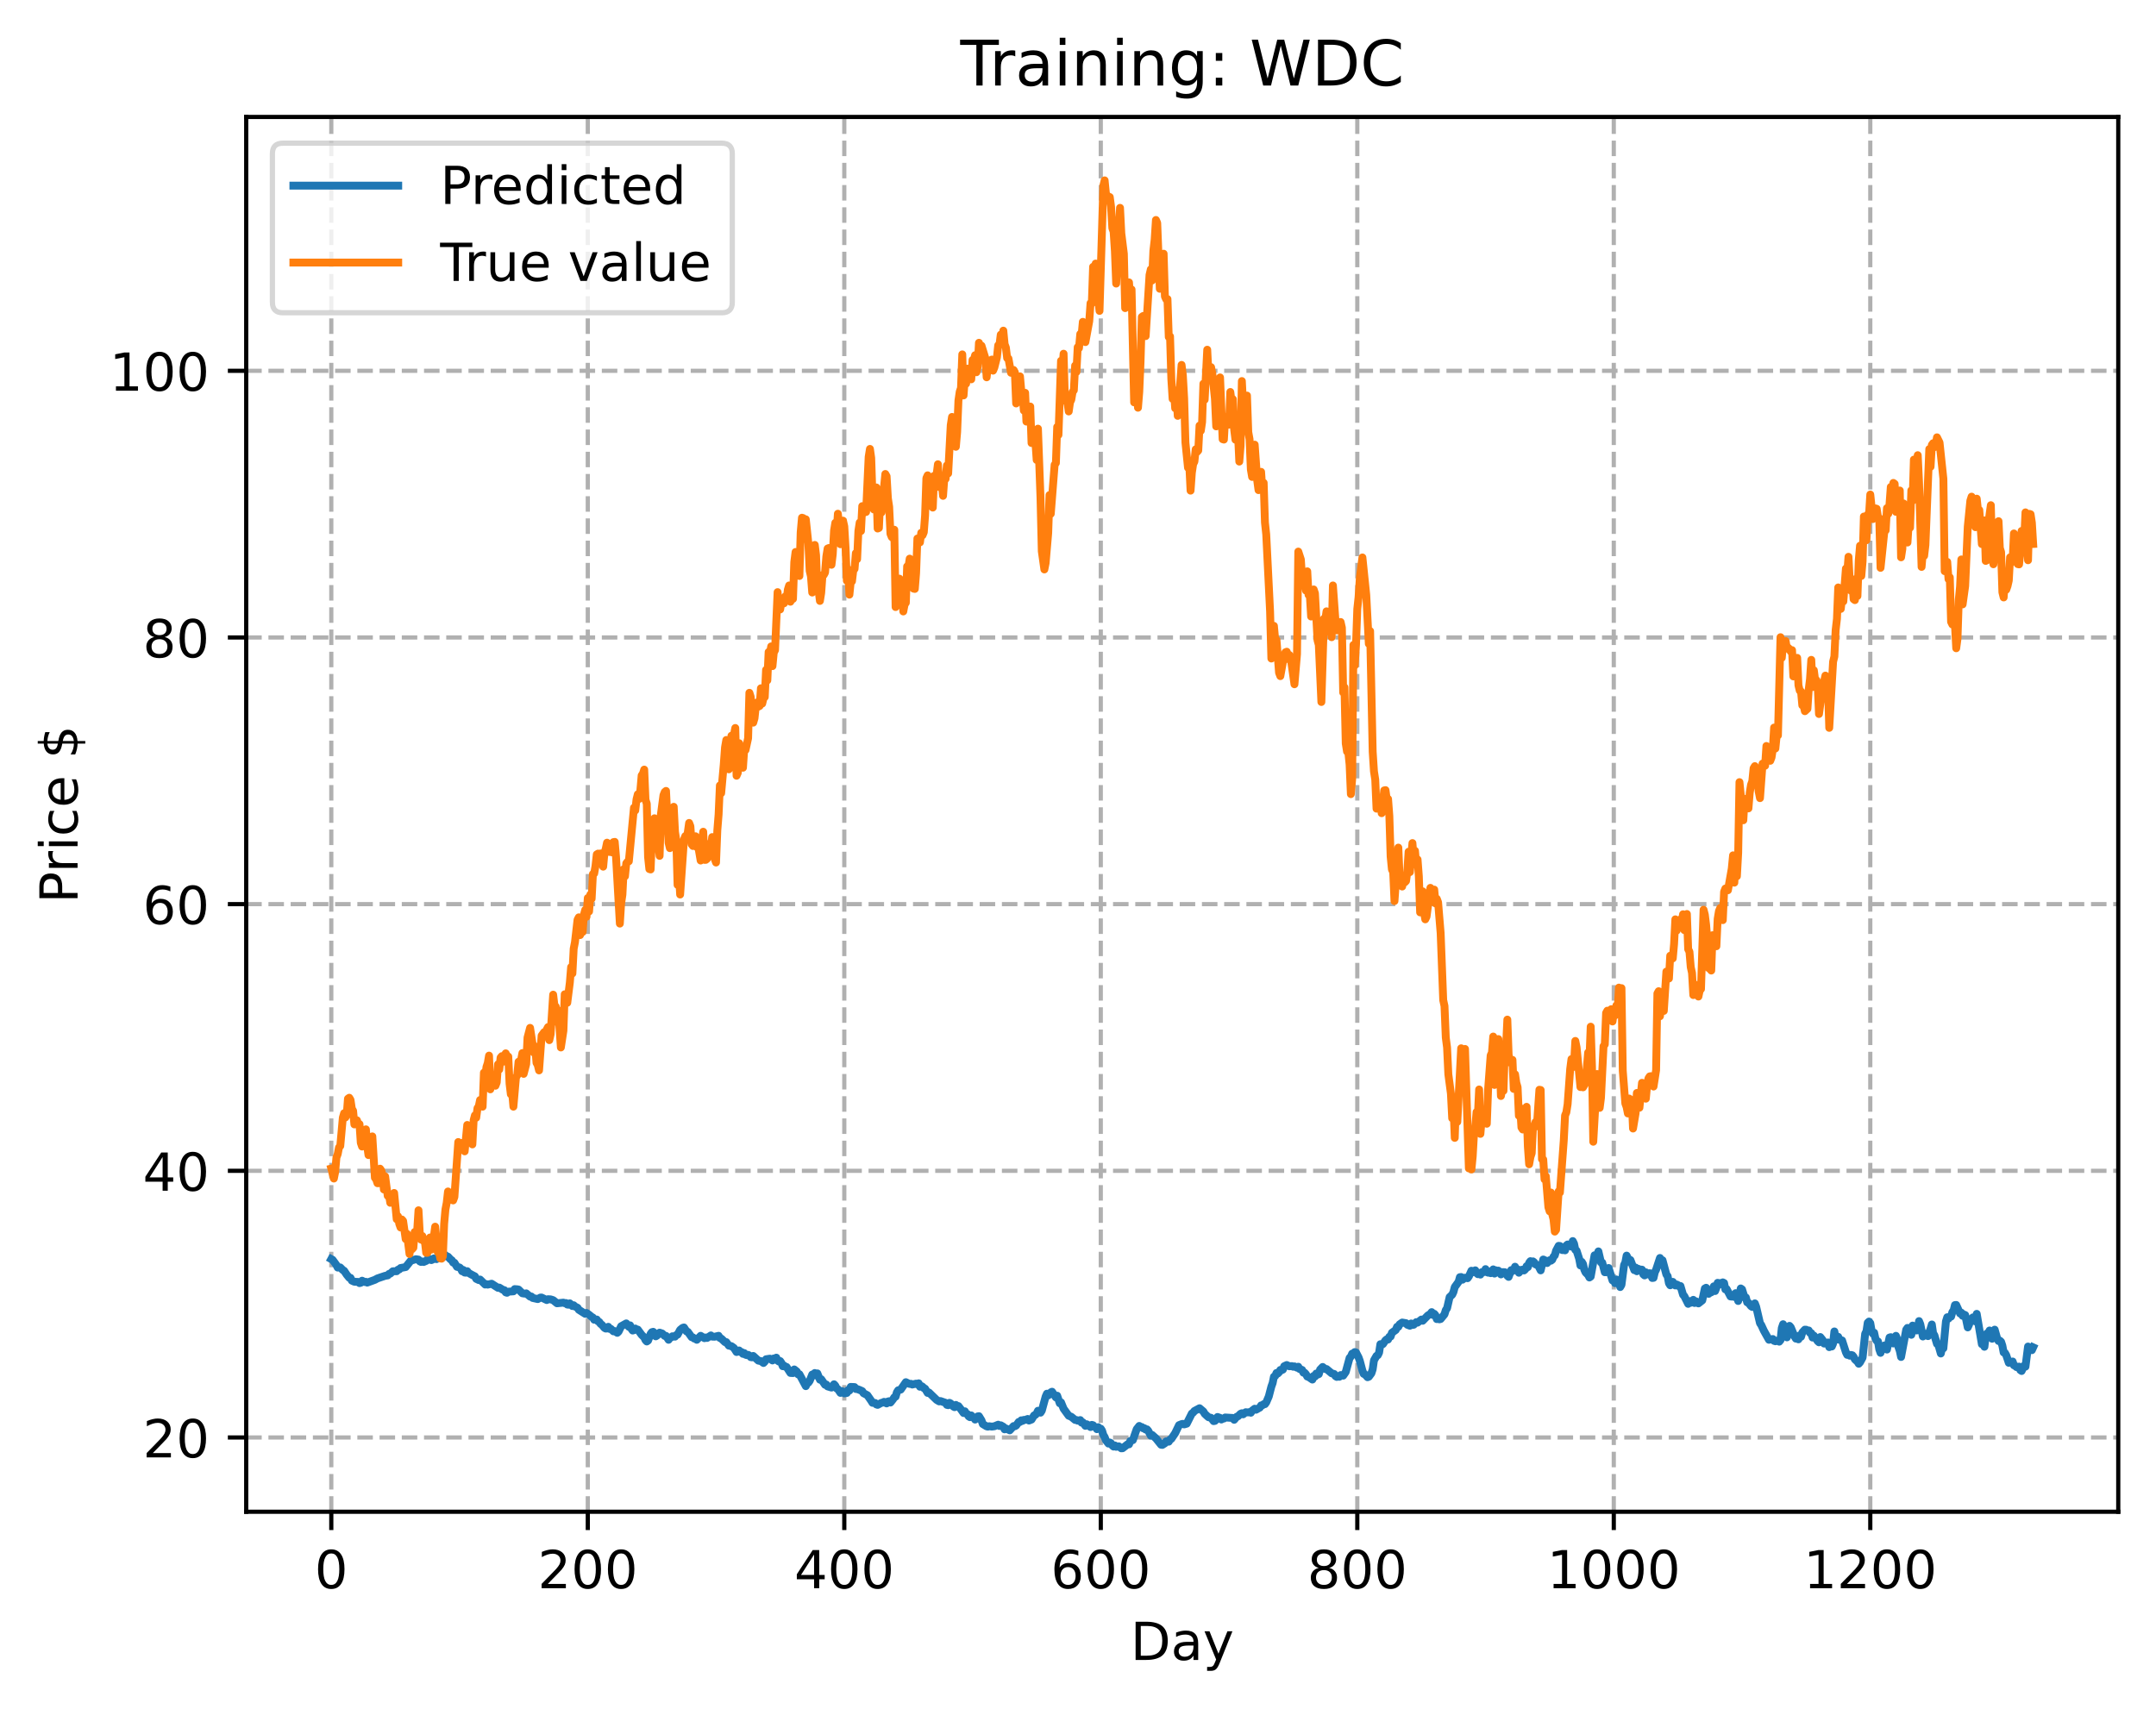 <?xml version="1.0" encoding="utf-8" standalone="no"?>
<!DOCTYPE svg PUBLIC "-//W3C//DTD SVG 1.1//EN"
  "http://www.w3.org/Graphics/SVG/1.1/DTD/svg11.dtd">
<!-- Created with matplotlib (https://matplotlib.org/) -->
<svg height="325.986pt" version="1.1" viewBox="0 0 411.286 325.986" width="411.286pt" xmlns="http://www.w3.org/2000/svg" xmlns:xlink="http://www.w3.org/1999/xlink">
 <defs>
  <style type="text/css">
*{stroke-linecap:butt;stroke-linejoin:round;}
  </style>
 </defs>
 <g id="figure_1">
  <g id="patch_1">
   <path d="M 0 325.986 
L 411.286 325.986 
L 411.286 0 
L 0 0 
z
" style="fill:#ffffff;"/>
  </g>
  <g id="axes_1">
   <g id="patch_2">
    <path d="M 46.966 288.43 
L 404.086 288.43 
L 404.086 22.318 
L 46.966 22.318 
z
" style="fill:#ffffff;"/>
   </g>
   <g id="matplotlib.axis_1">
    <g id="xtick_1">
     <g id="line2d_1">
      <path clip-path="url(#pe456777313)" d="M 63.198 288.43 
L 63.198 22.318 
" style="fill:none;stroke:#b0b0b0;stroke-dasharray:2.96,1.28;stroke-dashoffset:0;stroke-width:0.8;"/>
     </g>
     <g id="line2d_2">
      <defs>
       <path d="M 0 0 
L 0 3.5 
" id="mf005b01c47" style="stroke:#000000;stroke-width:0.8;"/>
      </defs>
      <g>
       <use style="stroke:#000000;stroke-width:0.8;" x="63.198" xlink:href="#mf005b01c47" y="288.43"/>
      </g>
     </g>
     <g id="text_1">
      <!-- 0 -->
      <defs>
       <path d="M 31.781 66.406 
Q 24.172 66.406 20.328 58.906 
Q 16.5 51.422 16.5 36.375 
Q 16.5 21.391 20.328 13.891 
Q 24.172 6.391 31.781 6.391 
Q 39.453 6.391 43.281 13.891 
Q 47.125 21.391 47.125 36.375 
Q 47.125 51.422 43.281 58.906 
Q 39.453 66.406 31.781 66.406 
z
M 31.781 74.219 
Q 44.047 74.219 50.516 64.516 
Q 56.984 54.828 56.984 36.375 
Q 56.984 17.969 50.516 8.266 
Q 44.047 -1.422 31.781 -1.422 
Q 19.531 -1.422 13.062 8.266 
Q 6.594 17.969 6.594 36.375 
Q 6.594 54.828 13.062 64.516 
Q 19.531 74.219 31.781 74.219 
z
" id="DejaVuSans-48"/>
      </defs>
      <g transform="translate(60.017 303.029)scale(0.1 -0.1)">
       <use xlink:href="#DejaVuSans-48"/>
      </g>
     </g>
    </g>
    <g id="xtick_2">
     <g id="line2d_3">
      <path clip-path="url(#pe456777313)" d="M 112.129 288.43 
L 112.129 22.318 
" style="fill:none;stroke:#b0b0b0;stroke-dasharray:2.96,1.28;stroke-dashoffset:0;stroke-width:0.8;"/>
     </g>
     <g id="line2d_4">
      <g>
       <use style="stroke:#000000;stroke-width:0.8;" x="112.129" xlink:href="#mf005b01c47" y="288.43"/>
      </g>
     </g>
     <g id="text_2">
      <!-- 200 -->
      <defs>
       <path d="M 19.188 8.297 
L 53.609 8.297 
L 53.609 0 
L 7.328 0 
L 7.328 8.297 
Q 12.938 14.109 22.625 23.891 
Q 32.328 33.688 34.812 36.531 
Q 39.547 41.844 41.422 45.531 
Q 43.312 49.219 43.312 52.781 
Q 43.312 58.594 39.234 62.25 
Q 35.156 65.922 28.609 65.922 
Q 23.969 65.922 18.812 64.312 
Q 13.672 62.703 7.812 59.422 
L 7.812 69.391 
Q 13.766 71.781 18.938 73 
Q 24.125 74.219 28.422 74.219 
Q 39.75 74.219 46.484 68.547 
Q 53.219 62.891 53.219 53.422 
Q 53.219 48.922 51.531 44.891 
Q 49.859 40.875 45.406 35.406 
Q 44.188 33.984 37.641 27.219 
Q 31.109 20.453 19.188 8.297 
z
" id="DejaVuSans-50"/>
      </defs>
      <g transform="translate(102.585 303.029)scale(0.1 -0.1)">
       <use xlink:href="#DejaVuSans-50"/>
       <use x="63.623" xlink:href="#DejaVuSans-48"/>
       <use x="127.246" xlink:href="#DejaVuSans-48"/>
      </g>
     </g>
    </g>
    <g id="xtick_3">
     <g id="line2d_5">
      <path clip-path="url(#pe456777313)" d="M 161.06 288.43 
L 161.06 22.318 
" style="fill:none;stroke:#b0b0b0;stroke-dasharray:2.96,1.28;stroke-dashoffset:0;stroke-width:0.8;"/>
     </g>
     <g id="line2d_6">
      <g>
       <use style="stroke:#000000;stroke-width:0.8;" x="161.06" xlink:href="#mf005b01c47" y="288.43"/>
      </g>
     </g>
     <g id="text_3">
      <!-- 400 -->
      <defs>
       <path d="M 37.797 64.312 
L 12.891 25.391 
L 37.797 25.391 
z
M 35.203 72.906 
L 47.609 72.906 
L 47.609 25.391 
L 58.016 25.391 
L 58.016 17.188 
L 47.609 17.188 
L 47.609 0 
L 37.797 0 
L 37.797 17.188 
L 4.891 17.188 
L 4.891 26.703 
z
" id="DejaVuSans-52"/>
      </defs>
      <g transform="translate(151.516 303.029)scale(0.1 -0.1)">
       <use xlink:href="#DejaVuSans-52"/>
       <use x="63.623" xlink:href="#DejaVuSans-48"/>
       <use x="127.246" xlink:href="#DejaVuSans-48"/>
      </g>
     </g>
    </g>
    <g id="xtick_4">
     <g id="line2d_7">
      <path clip-path="url(#pe456777313)" d="M 209.99 288.43 
L 209.99 22.318 
" style="fill:none;stroke:#b0b0b0;stroke-dasharray:2.96,1.28;stroke-dashoffset:0;stroke-width:0.8;"/>
     </g>
     <g id="line2d_8">
      <g>
       <use style="stroke:#000000;stroke-width:0.8;" x="209.99" xlink:href="#mf005b01c47" y="288.43"/>
      </g>
     </g>
     <g id="text_4">
      <!-- 600 -->
      <defs>
       <path d="M 33.016 40.375 
Q 26.375 40.375 22.484 35.828 
Q 18.609 31.297 18.609 23.391 
Q 18.609 15.531 22.484 10.953 
Q 26.375 6.391 33.016 6.391 
Q 39.656 6.391 43.531 10.953 
Q 47.406 15.531 47.406 23.391 
Q 47.406 31.297 43.531 35.828 
Q 39.656 40.375 33.016 40.375 
z
M 52.594 71.297 
L 52.594 62.312 
Q 48.875 64.062 45.094 64.984 
Q 41.312 65.922 37.594 65.922 
Q 27.828 65.922 22.672 59.328 
Q 17.531 52.734 16.797 39.406 
Q 19.672 43.656 24.016 45.922 
Q 28.375 48.188 33.594 48.188 
Q 44.578 48.188 50.953 41.516 
Q 57.328 34.859 57.328 23.391 
Q 57.328 12.156 50.688 5.359 
Q 44.047 -1.422 33.016 -1.422 
Q 20.359 -1.422 13.672 8.266 
Q 6.984 17.969 6.984 36.375 
Q 6.984 53.656 15.188 63.938 
Q 23.391 74.219 37.203 74.219 
Q 40.922 74.219 44.703 73.484 
Q 48.484 72.75 52.594 71.297 
z
" id="DejaVuSans-54"/>
      </defs>
      <g transform="translate(200.446 303.029)scale(0.1 -0.1)">
       <use xlink:href="#DejaVuSans-54"/>
       <use x="63.623" xlink:href="#DejaVuSans-48"/>
       <use x="127.246" xlink:href="#DejaVuSans-48"/>
      </g>
     </g>
    </g>
    <g id="xtick_5">
     <g id="line2d_9">
      <path clip-path="url(#pe456777313)" d="M 258.921 288.43 
L 258.921 22.318 
" style="fill:none;stroke:#b0b0b0;stroke-dasharray:2.96,1.28;stroke-dashoffset:0;stroke-width:0.8;"/>
     </g>
     <g id="line2d_10">
      <g>
       <use style="stroke:#000000;stroke-width:0.8;" x="258.921" xlink:href="#mf005b01c47" y="288.43"/>
      </g>
     </g>
     <g id="text_5">
      <!-- 800 -->
      <defs>
       <path d="M 31.781 34.625 
Q 24.75 34.625 20.719 30.859 
Q 16.703 27.094 16.703 20.516 
Q 16.703 13.922 20.719 10.156 
Q 24.75 6.391 31.781 6.391 
Q 38.812 6.391 42.859 10.172 
Q 46.922 13.969 46.922 20.516 
Q 46.922 27.094 42.891 30.859 
Q 38.875 34.625 31.781 34.625 
z
M 21.922 38.812 
Q 15.578 40.375 12.031 44.719 
Q 8.5 49.078 8.5 55.328 
Q 8.5 64.062 14.719 69.141 
Q 20.953 74.219 31.781 74.219 
Q 42.672 74.219 48.875 69.141 
Q 55.078 64.062 55.078 55.328 
Q 55.078 49.078 51.531 44.719 
Q 48 40.375 41.703 38.812 
Q 48.828 37.156 52.797 32.312 
Q 56.781 27.484 56.781 20.516 
Q 56.781 9.906 50.312 4.234 
Q 43.844 -1.422 31.781 -1.422 
Q 19.734 -1.422 13.25 4.234 
Q 6.781 9.906 6.781 20.516 
Q 6.781 27.484 10.781 32.312 
Q 14.797 37.156 21.922 38.812 
z
M 18.312 54.391 
Q 18.312 48.734 21.844 45.562 
Q 25.391 42.391 31.781 42.391 
Q 38.141 42.391 41.719 45.562 
Q 45.312 48.734 45.312 54.391 
Q 45.312 60.062 41.719 63.234 
Q 38.141 66.406 31.781 66.406 
Q 25.391 66.406 21.844 63.234 
Q 18.312 60.062 18.312 54.391 
z
" id="DejaVuSans-56"/>
      </defs>
      <g transform="translate(249.377 303.029)scale(0.1 -0.1)">
       <use xlink:href="#DejaVuSans-56"/>
       <use x="63.623" xlink:href="#DejaVuSans-48"/>
       <use x="127.246" xlink:href="#DejaVuSans-48"/>
      </g>
     </g>
    </g>
    <g id="xtick_6">
     <g id="line2d_11">
      <path clip-path="url(#pe456777313)" d="M 307.851 288.43 
L 307.851 22.318 
" style="fill:none;stroke:#b0b0b0;stroke-dasharray:2.96,1.28;stroke-dashoffset:0;stroke-width:0.8;"/>
     </g>
     <g id="line2d_12">
      <g>
       <use style="stroke:#000000;stroke-width:0.8;" x="307.851" xlink:href="#mf005b01c47" y="288.43"/>
      </g>
     </g>
     <g id="text_6">
      <!-- 1000 -->
      <defs>
       <path d="M 12.406 8.297 
L 28.516 8.297 
L 28.516 63.922 
L 10.984 60.406 
L 10.984 69.391 
L 28.422 72.906 
L 38.281 72.906 
L 38.281 8.297 
L 54.391 8.297 
L 54.391 0 
L 12.406 0 
z
" id="DejaVuSans-49"/>
      </defs>
      <g transform="translate(295.126 303.029)scale(0.1 -0.1)">
       <use xlink:href="#DejaVuSans-49"/>
       <use x="63.623" xlink:href="#DejaVuSans-48"/>
       <use x="127.246" xlink:href="#DejaVuSans-48"/>
       <use x="190.869" xlink:href="#DejaVuSans-48"/>
      </g>
     </g>
    </g>
    <g id="xtick_7">
     <g id="line2d_13">
      <path clip-path="url(#pe456777313)" d="M 356.782 288.43 
L 356.782 22.318 
" style="fill:none;stroke:#b0b0b0;stroke-dasharray:2.96,1.28;stroke-dashoffset:0;stroke-width:0.8;"/>
     </g>
     <g id="line2d_14">
      <g>
       <use style="stroke:#000000;stroke-width:0.8;" x="356.782" xlink:href="#mf005b01c47" y="288.43"/>
      </g>
     </g>
     <g id="text_7">
      <!-- 1200 -->
      <g transform="translate(344.057 303.029)scale(0.1 -0.1)">
       <use xlink:href="#DejaVuSans-49"/>
       <use x="63.623" xlink:href="#DejaVuSans-50"/>
       <use x="127.246" xlink:href="#DejaVuSans-48"/>
       <use x="190.869" xlink:href="#DejaVuSans-48"/>
      </g>
     </g>
    </g>
    <g id="text_8">
     <!-- Day -->
     <defs>
      <path d="M 19.672 64.797 
L 19.672 8.109 
L 31.594 8.109 
Q 46.688 8.109 53.688 14.938 
Q 60.688 21.781 60.688 36.531 
Q 60.688 51.172 53.688 57.984 
Q 46.688 64.797 31.594 64.797 
z
M 9.812 72.906 
L 30.078 72.906 
Q 51.266 72.906 61.172 64.094 
Q 71.094 55.281 71.094 36.531 
Q 71.094 17.672 61.125 8.828 
Q 51.172 0 30.078 0 
L 9.812 0 
z
" id="DejaVuSans-68"/>
      <path d="M 34.281 27.484 
Q 23.391 27.484 19.188 25 
Q 14.984 22.516 14.984 16.5 
Q 14.984 11.719 18.141 8.906 
Q 21.297 6.109 26.703 6.109 
Q 34.188 6.109 38.703 11.406 
Q 43.219 16.703 43.219 25.484 
L 43.219 27.484 
z
M 52.203 31.203 
L 52.203 0 
L 43.219 0 
L 43.219 8.297 
Q 40.141 3.328 35.547 0.953 
Q 30.953 -1.422 24.312 -1.422 
Q 15.922 -1.422 10.953 3.297 
Q 6 8.016 6 15.922 
Q 6 25.141 12.172 29.828 
Q 18.359 34.516 30.609 34.516 
L 43.219 34.516 
L 43.219 35.406 
Q 43.219 41.609 39.141 45 
Q 35.062 48.391 27.688 48.391 
Q 23 48.391 18.547 47.266 
Q 14.109 46.141 10.016 43.891 
L 10.016 52.203 
Q 14.938 54.109 19.578 55.047 
Q 24.219 56 28.609 56 
Q 40.484 56 46.344 49.844 
Q 52.203 43.703 52.203 31.203 
z
" id="DejaVuSans-97"/>
      <path d="M 32.172 -5.078 
Q 28.375 -14.844 24.75 -17.812 
Q 21.141 -20.797 15.094 -20.797 
L 7.906 -20.797 
L 7.906 -13.281 
L 13.188 -13.281 
Q 16.891 -13.281 18.938 -11.516 
Q 21 -9.766 23.484 -3.219 
L 25.094 0.875 
L 2.984 54.688 
L 12.5 54.688 
L 29.594 11.922 
L 46.688 54.688 
L 56.203 54.688 
z
" id="DejaVuSans-121"/>
     </defs>
     <g transform="translate(215.652 316.707)scale(0.1 -0.1)">
      <use xlink:href="#DejaVuSans-68"/>
      <use x="77.002" xlink:href="#DejaVuSans-97"/>
      <use x="138.281" xlink:href="#DejaVuSans-121"/>
     </g>
    </g>
   </g>
   <g id="matplotlib.axis_2">
    <g id="ytick_1">
     <g id="line2d_15">
      <path clip-path="url(#pe456777313)" d="M 46.966 274.264 
L 404.086 274.264 
" style="fill:none;stroke:#b0b0b0;stroke-dasharray:2.96,1.28;stroke-dashoffset:0;stroke-width:0.8;"/>
     </g>
     <g id="line2d_16">
      <defs>
       <path d="M 0 0 
L -3.5 0 
" id="m66930ef49a" style="stroke:#000000;stroke-width:0.8;"/>
      </defs>
      <g>
       <use style="stroke:#000000;stroke-width:0.8;" x="46.966" xlink:href="#m66930ef49a" y="274.264"/>
      </g>
     </g>
     <g id="text_9">
      <!-- 20 -->
      <g transform="translate(27.241 278.064)scale(0.1 -0.1)">
       <use xlink:href="#DejaVuSans-50"/>
       <use x="63.623" xlink:href="#DejaVuSans-48"/>
      </g>
     </g>
    </g>
    <g id="ytick_2">
     <g id="line2d_17">
      <path clip-path="url(#pe456777313)" d="M 46.966 223.384 
L 404.086 223.384 
" style="fill:none;stroke:#b0b0b0;stroke-dasharray:2.96,1.28;stroke-dashoffset:0;stroke-width:0.8;"/>
     </g>
     <g id="line2d_18">
      <g>
       <use style="stroke:#000000;stroke-width:0.8;" x="46.966" xlink:href="#m66930ef49a" y="223.384"/>
      </g>
     </g>
     <g id="text_10">
      <!-- 40 -->
      <g transform="translate(27.241 227.183)scale(0.1 -0.1)">
       <use xlink:href="#DejaVuSans-52"/>
       <use x="63.623" xlink:href="#DejaVuSans-48"/>
      </g>
     </g>
    </g>
    <g id="ytick_3">
     <g id="line2d_19">
      <path clip-path="url(#pe456777313)" d="M 46.966 172.504 
L 404.086 172.504 
" style="fill:none;stroke:#b0b0b0;stroke-dasharray:2.96,1.28;stroke-dashoffset:0;stroke-width:0.8;"/>
     </g>
     <g id="line2d_20">
      <g>
       <use style="stroke:#000000;stroke-width:0.8;" x="46.966" xlink:href="#m66930ef49a" y="172.504"/>
      </g>
     </g>
     <g id="text_11">
      <!-- 60 -->
      <g transform="translate(27.241 176.303)scale(0.1 -0.1)">
       <use xlink:href="#DejaVuSans-54"/>
       <use x="63.623" xlink:href="#DejaVuSans-48"/>
      </g>
     </g>
    </g>
    <g id="ytick_4">
     <g id="line2d_21">
      <path clip-path="url(#pe456777313)" d="M 46.966 121.623 
L 404.086 121.623 
" style="fill:none;stroke:#b0b0b0;stroke-dasharray:2.96,1.28;stroke-dashoffset:0;stroke-width:0.8;"/>
     </g>
     <g id="line2d_22">
      <g>
       <use style="stroke:#000000;stroke-width:0.8;" x="46.966" xlink:href="#m66930ef49a" y="121.623"/>
      </g>
     </g>
     <g id="text_12">
      <!-- 80 -->
      <g transform="translate(27.241 125.422)scale(0.1 -0.1)">
       <use xlink:href="#DejaVuSans-56"/>
       <use x="63.623" xlink:href="#DejaVuSans-48"/>
      </g>
     </g>
    </g>
    <g id="ytick_5">
     <g id="line2d_23">
      <path clip-path="url(#pe456777313)" d="M 46.966 70.743 
L 404.086 70.743 
" style="fill:none;stroke:#b0b0b0;stroke-dasharray:2.96,1.28;stroke-dashoffset:0;stroke-width:0.8;"/>
     </g>
     <g id="line2d_24">
      <g>
       <use style="stroke:#000000;stroke-width:0.8;" x="46.966" xlink:href="#m66930ef49a" y="70.743"/>
      </g>
     </g>
     <g id="text_13">
      <!-- 100 -->
      <g transform="translate(20.878 74.542)scale(0.1 -0.1)">
       <use xlink:href="#DejaVuSans-49"/>
       <use x="63.623" xlink:href="#DejaVuSans-48"/>
       <use x="127.246" xlink:href="#DejaVuSans-48"/>
      </g>
     </g>
    </g>
    <g id="text_14">
     <!-- Price $ -->
     <defs>
      <path d="M 19.672 64.797 
L 19.672 37.406 
L 32.078 37.406 
Q 38.969 37.406 42.719 40.969 
Q 46.484 44.531 46.484 51.125 
Q 46.484 57.672 42.719 61.234 
Q 38.969 64.797 32.078 64.797 
z
M 9.812 72.906 
L 32.078 72.906 
Q 44.344 72.906 50.609 67.359 
Q 56.891 61.812 56.891 51.125 
Q 56.891 40.328 50.609 34.812 
Q 44.344 29.297 32.078 29.297 
L 19.672 29.297 
L 19.672 0 
L 9.812 0 
z
" id="DejaVuSans-80"/>
      <path d="M 41.109 46.297 
Q 39.594 47.172 37.812 47.578 
Q 36.031 48 33.891 48 
Q 26.266 48 22.188 43.047 
Q 18.109 38.094 18.109 28.812 
L 18.109 0 
L 9.078 0 
L 9.078 54.688 
L 18.109 54.688 
L 18.109 46.188 
Q 20.953 51.172 25.484 53.578 
Q 30.031 56 36.531 56 
Q 37.453 56 38.578 55.875 
Q 39.703 55.766 41.062 55.516 
z
" id="DejaVuSans-114"/>
      <path d="M 9.422 54.688 
L 18.406 54.688 
L 18.406 0 
L 9.422 0 
z
M 9.422 75.984 
L 18.406 75.984 
L 18.406 64.594 
L 9.422 64.594 
z
" id="DejaVuSans-105"/>
      <path d="M 48.781 52.594 
L 48.781 44.188 
Q 44.969 46.297 41.141 47.344 
Q 37.312 48.391 33.406 48.391 
Q 24.656 48.391 19.812 42.844 
Q 14.984 37.312 14.984 27.297 
Q 14.984 17.281 19.812 11.734 
Q 24.656 6.203 33.406 6.203 
Q 37.312 6.203 41.141 7.25 
Q 44.969 8.297 48.781 10.406 
L 48.781 2.094 
Q 45.016 0.344 40.984 -0.531 
Q 36.969 -1.422 32.422 -1.422 
Q 20.062 -1.422 12.781 6.344 
Q 5.516 14.109 5.516 27.297 
Q 5.516 40.672 12.859 48.328 
Q 20.219 56 33.016 56 
Q 37.156 56 41.109 55.141 
Q 45.062 54.297 48.781 52.594 
z
" id="DejaVuSans-99"/>
      <path d="M 56.203 29.594 
L 56.203 25.203 
L 14.891 25.203 
Q 15.484 15.922 20.484 11.062 
Q 25.484 6.203 34.422 6.203 
Q 39.594 6.203 44.453 7.469 
Q 49.312 8.734 54.109 11.281 
L 54.109 2.781 
Q 49.266 0.734 44.188 -0.344 
Q 39.109 -1.422 33.891 -1.422 
Q 20.797 -1.422 13.156 6.188 
Q 5.516 13.812 5.516 26.812 
Q 5.516 40.234 12.766 48.109 
Q 20.016 56 32.328 56 
Q 43.359 56 49.781 48.891 
Q 56.203 41.797 56.203 29.594 
z
M 47.219 32.234 
Q 47.125 39.594 43.094 43.984 
Q 39.062 48.391 32.422 48.391 
Q 24.906 48.391 20.391 44.141 
Q 15.875 39.891 15.188 32.172 
z
" id="DejaVuSans-101"/>
      <path id="DejaVuSans-32"/>
      <path d="M 33.797 -14.703 
L 28.906 -14.703 
L 28.859 0 
Q 23.734 0.094 18.609 1.188 
Q 13.484 2.297 8.297 4.5 
L 8.297 13.281 
Q 13.281 10.156 18.375 8.562 
Q 23.484 6.984 28.906 6.938 
L 28.906 29.203 
Q 18.109 30.953 13.203 35.156 
Q 8.297 39.359 8.297 46.688 
Q 8.297 54.641 13.625 59.219 
Q 18.953 63.812 28.906 64.5 
L 28.906 75.984 
L 33.797 75.984 
L 33.797 64.656 
Q 38.328 64.453 42.578 63.688 
Q 46.828 62.938 50.875 61.625 
L 50.875 53.078 
Q 46.828 55.125 42.547 56.25 
Q 38.281 57.375 33.797 57.562 
L 33.797 36.719 
Q 44.875 35.016 50.094 30.609 
Q 55.328 26.219 55.328 18.609 
Q 55.328 10.359 49.781 5.594 
Q 44.234 0.828 33.797 0.094 
z
M 28.906 37.594 
L 28.906 57.625 
Q 23.25 56.984 20.266 54.391 
Q 17.281 51.812 17.281 47.516 
Q 17.281 43.312 20.031 40.969 
Q 22.797 38.625 28.906 37.594 
z
M 33.797 28.219 
L 33.797 7.078 
Q 39.984 7.906 43.141 10.594 
Q 46.297 13.281 46.297 17.672 
Q 46.297 21.969 43.281 24.5 
Q 40.281 27.047 33.797 28.219 
z
" id="DejaVuSans-36"/>
     </defs>
     <g transform="translate(14.798 172.342)rotate(-90)scale(0.1 -0.1)">
      <use xlink:href="#DejaVuSans-80"/>
      <use x="58.553" xlink:href="#DejaVuSans-114"/>
      <use x="99.666" xlink:href="#DejaVuSans-105"/>
      <use x="127.449" xlink:href="#DejaVuSans-99"/>
      <use x="182.43" xlink:href="#DejaVuSans-101"/>
      <use x="243.953" xlink:href="#DejaVuSans-32"/>
      <use x="275.74" xlink:href="#DejaVuSans-36"/>
     </g>
    </g>
   </g>
   <g id="line2d_25">
    <path clip-path="url(#pe456777313)" d="M 63.198 240.229 
L 63.443 240.363 
L 64.177 241.368 
L 64.422 241.847 
L 64.911 241.819 
L 65.4 242.321 
L 65.645 242.458 
L 66.134 243.19 
L 66.623 243.789 
L 66.868 243.809 
L 67.113 244.332 
L 67.602 244.554 
L 68.336 244.584 
L 68.581 244.81 
L 68.825 244.745 
L 69.07 244.351 
L 69.559 244.603 
L 69.804 244.564 
L 70.049 244.716 
L 71.517 244.182 
L 72.006 243.914 
L 73.474 243.418 
L 73.963 243.339 
L 74.208 243.053 
L 74.452 242.998 
L 74.942 242.549 
L 75.676 242.541 
L 75.92 242.251 
L 76.165 242.201 
L 76.41 241.931 
L 77.388 241.749 
L 78.367 240.53 
L 79.345 240.252 
L 79.835 240.326 
L 80.079 240.657 
L 80.324 240.777 
L 80.569 240.672 
L 80.813 240.778 
L 81.303 240.571 
L 81.547 240.266 
L 81.792 240.352 
L 82.037 240.245 
L 82.281 240.42 
L 82.526 240.318 
L 82.771 240.095 
L 83.26 240.24 
L 83.749 239.889 
L 83.994 239.899 
L 84.239 240.024 
L 84.972 239.482 
L 85.217 239.705 
L 85.462 239.764 
L 85.951 240.295 
L 86.196 240.458 
L 86.44 240.89 
L 86.685 240.922 
L 87.174 241.704 
L 87.664 241.825 
L 87.908 242.053 
L 88.153 242.547 
L 88.398 242.308 
L 88.642 242.799 
L 88.887 242.818 
L 89.132 242.534 
L 89.376 242.853 
L 89.866 243.144 
L 90.355 243.399 
L 90.599 243.523 
L 90.844 243.994 
L 91.333 244.232 
L 91.578 244.128 
L 92.557 245.087 
L 92.801 245.009 
L 93.046 245.099 
L 93.535 244.984 
L 93.78 244.926 
L 95.003 245.714 
L 95.248 245.663 
L 95.982 246.116 
L 96.227 246.16 
L 96.471 246.572 
L 96.716 246.656 
L 96.96 246.444 
L 97.939 246.38 
L 98.184 245.955 
L 98.673 245.989 
L 98.918 246.039 
L 99.652 246.752 
L 100.141 246.826 
L 100.386 246.764 
L 101.12 247.388 
L 101.364 247.366 
L 101.609 247.64 
L 102.587 247.86 
L 103.077 247.571 
L 103.321 247.567 
L 104.3 248.043 
L 104.545 247.883 
L 105.034 247.91 
L 105.523 248.062 
L 106.257 248.661 
L 107.481 248.535 
L 107.725 248.641 
L 107.97 248.612 
L 108.215 248.899 
L 108.459 248.932 
L 108.704 248.674 
L 109.193 249.189 
L 109.438 249.032 
L 109.682 249.274 
L 110.172 249.511 
L 110.416 249.896 
L 111.64 250.674 
L 111.884 250.501 
L 112.374 250.847 
L 112.863 251.248 
L 113.108 251.383 
L 113.352 251.798 
L 113.842 251.757 
L 114.086 252.107 
L 114.331 252.234 
L 114.575 252.603 
L 114.82 252.759 
L 115.309 253.35 
L 115.554 253.485 
L 115.799 253.467 
L 116.043 253.146 
L 116.288 253.544 
L 116.533 253.542 
L 117.022 254.008 
L 117.267 253.966 
L 117.756 254.297 
L 118.001 254.069 
L 118.49 253.042 
L 119.469 252.496 
L 119.958 253.147 
L 120.203 252.869 
L 120.447 253.532 
L 120.692 253.86 
L 120.936 253.784 
L 121.181 253.476 
L 121.426 253.659 
L 121.67 253.682 
L 122.404 254.684 
L 122.894 255.164 
L 123.138 255.688 
L 123.383 255.946 
L 123.628 255.773 
L 124.117 254.476 
L 124.362 254.168 
L 124.606 254.103 
L 124.851 254.359 
L 125.096 254.965 
L 125.34 254.813 
L 125.83 254.261 
L 126.319 254.422 
L 126.808 254.89 
L 127.053 254.881 
L 127.542 255.624 
L 127.787 255.249 
L 128.031 255.171 
L 128.276 254.95 
L 128.765 255.027 
L 129.01 254.723 
L 129.255 254.646 
L 129.744 253.73 
L 130.233 253.337 
L 130.478 253.272 
L 130.967 254.022 
L 131.212 254.112 
L 131.946 255.129 
L 132.191 255.175 
L 132.435 255.39 
L 132.68 255.414 
L 132.924 255.627 
L 133.658 254.864 
L 134.392 255.32 
L 134.637 255.189 
L 134.882 255.274 
L 135.616 254.791 
L 135.86 255.019 
L 136.35 255.039 
L 137.084 254.862 
L 137.328 255.281 
L 137.573 255.372 
L 138.307 256.07 
L 138.551 256.068 
L 139.041 256.741 
L 139.53 256.84 
L 140.019 257.195 
L 140.509 257.959 
L 140.998 257.663 
L 141.243 257.961 
L 141.487 257.973 
L 141.732 258.312 
L 141.977 258.161 
L 142.221 258.473 
L 142.466 258.551 
L 142.711 258.493 
L 142.955 258.634 
L 143.2 258.928 
L 143.445 258.972 
L 143.689 258.708 
L 144.668 259.601 
L 145.157 259.691 
L 145.646 260.05 
L 145.891 259.797 
L 146.136 259.336 
L 146.87 259.224 
L 147.359 259.565 
L 147.604 259.186 
L 147.848 259.182 
L 148.093 259.031 
L 148.338 259.595 
L 148.582 259.768 
L 148.827 259.682 
L 149.072 260.042 
L 149.316 260.664 
L 149.561 260.54 
L 149.806 260.767 
L 150.05 260.807 
L 150.784 261.948 
L 151.273 261.977 
L 151.518 261.284 
L 152.007 261.676 
L 152.252 262.226 
L 152.497 262.195 
L 153.72 264.468 
L 153.965 263.876 
L 154.209 263.809 
L 154.454 263.471 
L 154.943 262.253 
L 155.188 262.2 
L 155.433 261.966 
L 155.677 262.435 
L 155.922 262.034 
L 156.411 263.239 
L 156.656 263.148 
L 157.39 264.211 
L 157.634 264.159 
L 157.879 264.519 
L 158.613 264.741 
L 159.102 264.11 
L 159.347 264.377 
L 159.592 264.894 
L 159.836 265.035 
L 160.326 265.755 
L 160.57 265.401 
L 160.815 265.507 
L 161.06 265.844 
L 161.549 265.769 
L 161.794 265.21 
L 162.038 265.317 
L 162.283 264.613 
L 163.017 264.644 
L 163.261 265.01 
L 163.506 265.018 
L 163.995 265.198 
L 164.485 265.418 
L 164.729 265.814 
L 165.463 266.199 
L 166.197 267.259 
L 166.442 267.649 
L 166.931 267.672 
L 167.176 267.962 
L 167.421 268.042 
L 168.154 267.643 
L 168.399 267.612 
L 168.644 267.464 
L 169.133 267.765 
L 169.378 267.401 
L 169.622 267.342 
L 169.867 267.596 
L 170.356 266.983 
L 170.601 266.594 
L 170.846 266.481 
L 171.09 265.649 
L 171.335 265.261 
L 171.824 265.126 
L 172.803 263.712 
L 173.292 263.955 
L 173.537 264.048 
L 173.782 264.022 
L 174.026 264.162 
L 174.76 263.986 
L 175.005 264.135 
L 175.249 263.928 
L 175.494 264.587 
L 175.739 264.437 
L 175.983 264.559 
L 176.228 264.846 
L 176.473 264.95 
L 176.962 265.762 
L 177.207 265.674 
L 178.675 267.092 
L 179.164 267.381 
L 179.409 267.312 
L 180.387 267.651 
L 180.632 268.045 
L 180.876 268.1 
L 181.121 267.652 
L 181.366 267.774 
L 181.855 268.349 
L 182.1 268.481 
L 182.344 268.05 
L 182.589 268.29 
L 182.834 268.272 
L 183.323 268.911 
L 183.812 269.593 
L 184.057 269.264 
L 184.302 269.719 
L 184.546 269.791 
L 184.791 270.234 
L 185.036 270.389 
L 185.28 270.052 
L 185.525 270.385 
L 185.77 270.471 
L 186.014 270.848 
L 186.503 270.242 
L 186.748 270.203 
L 187.237 271.003 
L 187.482 271.699 
L 188.216 272.148 
L 188.461 272.193 
L 188.705 272.12 
L 189.195 272.186 
L 189.684 272.126 
L 190.418 271.822 
L 190.663 272.069 
L 190.907 271.937 
L 191.397 272.214 
L 191.641 272.713 
L 191.886 272.535 
L 192.62 272.897 
L 193.354 272.087 
L 193.598 272.12 
L 193.843 271.984 
L 194.332 271.298 
L 194.577 271.3 
L 194.822 270.989 
L 195.066 271.091 
L 195.311 270.908 
L 195.556 270.92 
L 196.045 270.73 
L 196.29 271.033 
L 196.779 270.844 
L 197.268 270.047 
L 197.513 269.95 
L 197.758 269.678 
L 198.002 269.169 
L 198.247 269.268 
L 198.491 269.532 
L 198.736 269.151 
L 199.47 266.46 
L 199.715 265.907 
L 199.959 266.236 
L 200.449 265.653 
L 200.693 265.533 
L 201.427 266.62 
L 201.672 266.291 
L 202.161 267.741 
L 202.406 267.566 
L 202.895 268.769 
L 203.874 270.115 
L 204.363 270.31 
L 205.097 270.916 
L 205.342 270.931 
L 205.586 271.059 
L 206.076 270.945 
L 206.32 271.431 
L 206.565 271.377 
L 207.054 272.045 
L 207.299 271.739 
L 207.544 271.875 
L 208.033 272.275 
L 208.278 271.859 
L 208.522 271.925 
L 208.767 272.215 
L 209.012 272.311 
L 209.256 272.68 
L 209.501 272.294 
L 209.746 272.616 
L 209.99 272.584 
L 210.235 272.97 
L 210.479 273.787 
L 210.724 274.178 
L 210.969 274.808 
L 211.458 275.428 
L 211.703 275.218 
L 211.947 275.359 
L 212.192 275.804 
L 212.437 276.001 
L 212.681 275.784 
L 212.926 276.042 
L 213.415 275.946 
L 213.905 276.334 
L 214.149 276.313 
L 215.128 275.544 
L 215.373 275.572 
L 215.617 274.933 
L 216.106 274.768 
L 216.84 272.675 
L 217.33 272.06 
L 217.574 272.272 
L 217.819 272.27 
L 218.064 272.507 
L 218.308 272.5 
L 218.553 272.761 
L 218.798 272.71 
L 219.042 272.983 
L 219.532 273.925 
L 219.776 273.772 
L 220.51 274.43 
L 221.489 275.649 
L 221.734 275.68 
L 222.223 275.368 
L 222.467 274.995 
L 222.957 275.065 
L 223.201 274.662 
L 223.446 274.526 
L 224.18 273.432 
L 224.914 271.91 
L 225.403 271.711 
L 225.648 271.661 
L 225.893 271.771 
L 226.382 271.632 
L 227.361 269.684 
L 227.605 269.524 
L 227.85 269.206 
L 228.828 268.682 
L 229.562 269.303 
L 229.807 269.733 
L 230.296 270.188 
L 230.541 270.396 
L 231.03 270.511 
L 231.52 271.144 
L 231.764 271.098 
L 232.009 270.849 
L 232.254 270.351 
L 232.743 270.52 
L 232.988 270.833 
L 233.232 270.665 
L 233.477 270.649 
L 233.722 270.447 
L 235.189 270.539 
L 235.434 270.888 
L 235.923 270.307 
L 236.168 270.217 
L 236.657 269.738 
L 236.902 269.634 
L 237.147 269.845 
L 237.636 269.446 
L 238.125 269.483 
L 238.37 269.412 
L 238.615 269.542 
L 238.859 269.153 
L 239.349 268.775 
L 239.593 268.974 
L 240.082 268.694 
L 240.327 268.563 
L 240.572 268.142 
L 240.816 268.124 
L 241.061 267.908 
L 241.306 267.906 
L 241.55 267.572 
L 242.04 266.428 
L 242.529 264.549 
L 242.774 263.876 
L 243.018 262.665 
L 243.263 262.526 
L 243.508 261.955 
L 243.752 262.065 
L 243.997 261.824 
L 244.242 261.376 
L 244.486 261.425 
L 244.731 261.307 
L 244.976 260.663 
L 245.465 260.438 
L 245.954 260.674 
L 246.443 260.643 
L 246.688 260.764 
L 246.933 260.697 
L 247.422 260.95 
L 247.667 260.761 
L 247.911 261.191 
L 248.401 261.382 
L 248.645 261.902 
L 248.89 261.922 
L 249.135 262.195 
L 249.379 262.639 
L 249.624 262.711 
L 250.358 263.212 
L 250.603 262.515 
L 250.847 262.644 
L 251.092 262.061 
L 251.337 262.286 
L 251.581 262.174 
L 251.826 261.317 
L 252.315 260.807 
L 252.804 261.195 
L 253.049 261.202 
L 254.028 262.016 
L 254.517 262.148 
L 254.762 262.553 
L 255.006 262.707 
L 255.251 262.628 
L 255.496 262.682 
L 255.74 262.36 
L 256.23 262.466 
L 256.719 261.766 
L 257.453 259.083 
L 257.697 258.83 
L 257.942 258.268 
L 258.187 258.272 
L 258.431 257.97 
L 258.676 258.039 
L 259.165 258.982 
L 259.41 259.663 
L 259.899 261.505 
L 260.144 262.132 
L 260.389 262.222 
L 260.878 262.764 
L 261.123 262.672 
L 261.612 262.017 
L 261.857 261.254 
L 262.101 259.543 
L 262.591 258.694 
L 262.835 258.565 
L 263.08 258.07 
L 263.325 256.464 
L 263.569 256.573 
L 263.814 256.442 
L 264.303 255.72 
L 264.548 255.526 
L 264.792 255.577 
L 265.037 255.038 
L 265.282 255.003 
L 265.526 254.281 
L 266.26 253.75 
L 266.505 253.147 
L 266.75 253.16 
L 266.994 252.677 
L 267.484 252.331 
L 268.218 252.455 
L 268.462 252.757 
L 268.952 252.942 
L 269.196 252.512 
L 269.441 252.794 
L 269.685 252.756 
L 270.175 252.251 
L 270.419 252.353 
L 271.153 251.763 
L 271.398 251.994 
L 272.377 250.989 
L 272.866 250.686 
L 273.111 250.346 
L 273.355 250.885 
L 273.6 250.662 
L 273.845 250.941 
L 274.089 251.679 
L 274.334 251.502 
L 274.579 251.722 
L 274.823 251.658 
L 275.557 250.762 
L 275.802 249.959 
L 276.046 249.608 
L 276.536 247.479 
L 277.025 247.022 
L 277.27 246.493 
L 277.514 245.567 
L 278.248 244.554 
L 278.493 243.675 
L 278.738 243.65 
L 278.982 244.164 
L 279.472 243.775 
L 279.961 243.872 
L 280.206 243.529 
L 280.695 242.448 
L 280.94 242.722 
L 281.184 242.727 
L 281.429 242.371 
L 281.673 242.875 
L 281.918 243.103 
L 282.163 242.97 
L 282.407 243.187 
L 282.652 242.73 
L 283.141 242.699 
L 283.386 242.138 
L 283.631 242.714 
L 283.875 242.82 
L 284.12 242.603 
L 284.365 242.915 
L 284.854 242.193 
L 285.099 242.992 
L 285.343 242.362 
L 285.588 242.621 
L 285.833 242.432 
L 286.322 243.149 
L 286.567 242.715 
L 287.056 242.726 
L 287.301 242.856 
L 287.545 243.408 
L 287.79 243.627 
L 288.279 242.331 
L 288.524 242.517 
L 288.768 242.361 
L 289.013 241.681 
L 289.258 242.37 
L 289.502 242.177 
L 289.747 242.829 
L 290.236 242.287 
L 290.481 242.242 
L 290.726 242.397 
L 290.97 242.172 
L 291.215 241.584 
L 291.46 241.762 
L 291.704 240.933 
L 291.949 240.623 
L 292.194 240.969 
L 292.438 240.666 
L 292.683 240.857 
L 292.928 241.243 
L 293.417 241.429 
L 293.906 242.38 
L 294.395 240.307 
L 294.885 240.54 
L 295.129 240.985 
L 295.619 240.444 
L 295.863 240.535 
L 296.108 240.342 
L 296.353 239.763 
L 296.597 239.516 
L 296.842 238.627 
L 297.331 237.702 
L 297.576 237.727 
L 297.821 238.413 
L 298.065 238.517 
L 298.31 238.405 
L 298.555 238.559 
L 298.799 237.635 
L 299.044 237.436 
L 299.289 237.711 
L 299.533 237.713 
L 299.778 237.854 
L 300.022 236.789 
L 300.267 237.283 
L 300.512 238.46 
L 300.756 238.63 
L 301.246 240.142 
L 301.49 241.443 
L 301.735 240.755 
L 301.98 241.161 
L 302.224 242.233 
L 302.469 242.769 
L 302.958 243.263 
L 303.203 243.739 
L 303.448 243.56 
L 304.182 239.499 
L 304.671 239.613 
L 304.916 238.76 
L 305.405 240.863 
L 305.649 240.902 
L 306.139 242.738 
L 306.383 242.728 
L 306.873 241.927 
L 307.607 244.301 
L 307.851 244.164 
L 308.096 244.825 
L 308.341 244.112 
L 308.585 244.579 
L 308.83 244.732 
L 309.075 245.563 
L 309.319 245.137 
L 309.809 241.362 
L 310.053 240.861 
L 310.298 239.561 
L 310.787 240.511 
L 311.032 240.408 
L 311.766 242.334 
L 312.01 241.842 
L 312.255 242.547 
L 312.5 242.073 
L 312.744 242.206 
L 313.234 242.247 
L 313.478 243.133 
L 313.723 243.343 
L 313.968 242.75 
L 314.212 243.156 
L 314.457 243.116 
L 314.702 242.919 
L 314.946 243.27 
L 315.191 243.835 
L 315.436 243.803 
L 315.68 242.728 
L 315.925 242.243 
L 316.659 240.015 
L 316.904 240.693 
L 317.148 240.447 
L 317.882 243.175 
L 318.127 243.485 
L 318.371 244.843 
L 318.616 245.225 
L 319.105 244.572 
L 319.595 245.261 
L 319.839 245.069 
L 320.084 245.186 
L 320.329 245.434 
L 320.573 245.367 
L 321.063 247.026 
L 321.307 247.299 
L 322.041 248.765 
L 322.286 248.242 
L 322.531 248.56 
L 322.775 248.49 
L 323.02 248.004 
L 323.265 248.605 
L 323.509 248.277 
L 323.754 248.399 
L 323.998 248.683 
L 324.732 248.099 
L 325.222 245.836 
L 325.466 245.698 
L 325.711 246.701 
L 325.956 246.854 
L 326.2 246.462 
L 326.445 246.567 
L 326.69 246.186 
L 326.934 245.42 
L 327.179 246.321 
L 327.424 245.709 
L 327.668 244.754 
L 327.913 245.119 
L 328.158 244.792 
L 328.402 244.946 
L 328.647 244.67 
L 328.892 244.789 
L 329.136 246.009 
L 329.381 245.942 
L 330.115 247.353 
L 330.359 247.385 
L 330.604 247.072 
L 330.849 247.448 
L 331.093 246.731 
L 331.338 247.31 
L 331.583 248.223 
L 332.072 245.828 
L 332.317 246.002 
L 332.806 247.578 
L 333.051 247.549 
L 333.295 248.483 
L 333.54 248.568 
L 334.029 249.206 
L 334.274 249.362 
L 334.763 248.676 
L 335.008 249.313 
L 335.742 252.456 
L 335.986 252.81 
L 336.476 253.875 
L 337.454 255.622 
L 338.188 255.477 
L 338.433 255.826 
L 338.678 255.902 
L 338.922 255.8 
L 339.167 255.831 
L 339.412 255.981 
L 339.656 255.684 
L 339.901 253.38 
L 340.146 252.652 
L 340.39 253.235 
L 340.635 254.626 
L 340.88 255.161 
L 341.124 253.2 
L 341.369 252.965 
L 341.613 253.244 
L 342.347 255.012 
L 342.592 255.405 
L 342.837 255.091 
L 343.081 255.539 
L 343.326 254.779 
L 343.571 255.052 
L 343.815 254.23 
L 344.305 253.69 
L 344.549 253.702 
L 344.794 253.867 
L 345.039 253.841 
L 345.283 254.31 
L 345.528 254.359 
L 345.773 255.2 
L 346.017 254.83 
L 346.751 255.883 
L 346.996 256.102 
L 347.24 255.098 
L 347.73 255.71 
L 347.974 256.341 
L 348.219 256.329 
L 348.708 256.139 
L 348.953 257.028 
L 349.198 256.702 
L 349.442 256.902 
L 349.687 256.344 
L 349.932 254.031 
L 350.176 255.296 
L 350.421 255.573 
L 350.666 255.057 
L 350.91 255.615 
L 351.4 255.747 
L 352.134 258.017 
L 352.378 258.501 
L 352.623 258.454 
L 352.868 258.66 
L 353.112 258.516 
L 353.357 258.578 
L 353.601 258.865 
L 353.846 259.364 
L 354.335 259.796 
L 354.58 260.195 
L 354.825 259.922 
L 355.314 259.022 
L 355.803 254.482 
L 356.048 254.013 
L 356.293 252.374 
L 356.537 252.147 
L 356.782 252.44 
L 357.027 253.852 
L 357.271 254.455 
L 357.516 254.267 
L 357.761 255.393 
L 358.005 255.826 
L 358.25 255.938 
L 358.495 257.433 
L 358.739 258.117 
L 358.984 256.996 
L 359.228 257.173 
L 359.473 256.707 
L 359.718 257.4 
L 359.962 257.489 
L 360.452 255.191 
L 360.696 255.127 
L 360.941 255.477 
L 361.186 256.326 
L 361.675 254.871 
L 361.92 255.48 
L 362.164 257.037 
L 362.409 257.726 
L 362.654 258.906 
L 363.632 253.706 
L 363.877 253.358 
L 364.611 254.674 
L 364.856 252.914 
L 365.345 253.688 
L 365.589 253.851 
L 365.834 253.711 
L 366.079 252.057 
L 366.323 252.655 
L 366.813 254.995 
L 367.547 254.453 
L 367.791 254.923 
L 368.281 253.516 
L 368.525 252.702 
L 368.77 254.413 
L 369.015 254.763 
L 369.504 256.407 
L 369.749 256.526 
L 370.238 258.24 
L 370.483 257.169 
L 370.727 257.26 
L 371.216 252.109 
L 371.461 251.321 
L 371.706 251.584 
L 371.95 251.175 
L 372.195 251.198 
L 372.44 250.327 
L 372.684 250.007 
L 372.929 249.001 
L 373.174 248.977 
L 373.663 250.045 
L 373.908 250.613 
L 374.152 250.453 
L 374.397 251.048 
L 374.642 250.795 
L 374.886 250.899 
L 375.376 253.26 
L 375.62 252.739 
L 375.865 251.883 
L 376.354 251.353 
L 376.599 251.351 
L 376.844 252.117 
L 377.088 250.674 
L 378.067 256.465 
L 378.311 256.218 
L 378.556 256.956 
L 378.801 254.903 
L 379.045 254.407 
L 379.29 254.662 
L 379.535 253.851 
L 379.779 255.037 
L 380.024 255.428 
L 380.513 253.69 
L 381.003 255.415 
L 381.247 255.851 
L 381.492 255.784 
L 381.737 256.01 
L 381.981 256.753 
L 382.226 258.045 
L 382.471 258.129 
L 382.715 258.558 
L 383.204 260.018 
L 383.449 259.881 
L 383.694 260.005 
L 383.938 259.766 
L 384.183 260.496 
L 384.428 260.588 
L 384.672 260.83 
L 384.917 260.848 
L 385.162 260.744 
L 385.406 261.41 
L 385.651 261.578 
L 386.14 260.555 
L 386.385 260.751 
L 386.874 256.912 
L 387.119 257.086 
L 387.364 257.539 
L 387.608 257.602 
L 387.853 257.062 
L 387.853 257.062 
" style="fill:none;stroke:#1f77b4;stroke-linecap:square;stroke-width:1.5;"/>
   </g>
   <g id="line2d_26">
    <path clip-path="url(#pe456777313)" d="M 63.198 222.951 
L 63.688 224.859 
L 63.932 223.638 
L 64.177 220.84 
L 64.422 220.204 
L 64.666 218.932 
L 64.911 218.652 
L 65.4 213.233 
L 65.645 212.394 
L 65.89 213.208 
L 66.134 212.775 
L 66.379 209.621 
L 66.623 209.443 
L 66.868 209.85 
L 67.113 211.529 
L 67.357 211.936 
L 67.602 214.531 
L 68.091 213.742 
L 68.336 214.48 
L 68.581 214.48 
L 68.825 218.042 
L 69.07 218.754 
L 69.315 217.482 
L 69.559 218.703 
L 69.804 215.472 
L 70.049 218.652 
L 70.293 220.382 
L 70.538 217.66 
L 70.783 219.619 
L 71.027 216.82 
L 71.517 224.707 
L 71.761 225.012 
L 72.006 225.75 
L 72.251 225.75 
L 72.495 222.977 
L 72.74 223.333 
L 72.984 224.249 
L 73.229 226.946 
L 73.474 224.452 
L 73.963 228.167 
L 74.208 228.04 
L 74.452 229.49 
L 74.697 228.497 
L 74.942 228.497 
L 75.186 227.607 
L 75.676 232.619 
L 75.92 232.059 
L 76.165 233.509 
L 76.41 234.196 
L 76.654 232.67 
L 76.899 232.949 
L 77.388 236.409 
L 77.633 235.392 
L 78.122 239.259 
L 78.367 237.63 
L 78.611 238.343 
L 78.856 238.063 
L 79.101 235.061 
L 79.345 235.595 
L 79.59 234.679 
L 79.835 230.914 
L 80.079 235.341 
L 80.324 236.511 
L 80.569 235.824 
L 80.813 236.791 
L 81.058 236.918 
L 81.303 239.03 
L 81.547 239.03 
L 82.037 236.104 
L 82.281 238.419 
L 82.526 237.681 
L 83.015 234.043 
L 83.505 238.902 
L 83.749 238.852 
L 83.994 240.098 
L 84.239 240.149 
L 84.483 239.691 
L 84.728 233.484 
L 84.972 230.762 
L 85.217 229.49 
L 85.462 227.327 
L 85.951 228.828 
L 86.44 229.032 
L 86.685 228.37 
L 87.419 217.889 
L 87.664 218.067 
L 87.908 218.779 
L 88.153 218.067 
L 88.398 218.118 
L 88.642 219.67 
L 89.132 214.633 
L 89.376 215.701 
L 89.621 216.057 
L 89.866 216.006 
L 90.11 218.347 
L 90.355 213.717 
L 90.599 212.801 
L 90.844 213.259 
L 91.089 211.427 
L 91.333 211.071 
L 91.578 209.875 
L 91.823 210.104 
L 92.067 211.147 
L 92.312 204.66 
L 92.557 205.398 
L 92.801 203.566 
L 93.046 202.828 
L 93.291 201.404 
L 93.535 207.84 
L 93.78 205.957 
L 94.025 205.576 
L 94.269 206.161 
L 94.514 207.153 
L 94.759 206.517 
L 95.003 203.057 
L 95.248 204.049 
L 95.493 201.785 
L 95.737 201.505 
L 95.982 202.574 
L 96.227 201.429 
L 96.471 200.971 
L 96.716 201.531 
L 96.96 201.582 
L 97.205 206.746 
L 97.45 208.781 
L 97.694 208.374 
L 97.939 211.147 
L 98.428 205.55 
L 98.673 205.169 
L 98.918 202.574 
L 99.162 203.515 
L 99.652 200.92 
L 99.896 204.889 
L 100.386 203.006 
L 100.63 197.969 
L 101.12 196.112 
L 101.854 200.844 
L 102.098 199.648 
L 102.343 202.777 
L 102.587 203.21 
L 102.832 204.227 
L 103.321 197.588 
L 103.811 196.926 
L 104.055 197.766 
L 104.3 196.417 
L 104.545 195.959 
L 104.789 198.453 
L 105.034 197.359 
L 105.523 189.777 
L 105.768 191.864 
L 106.013 192.042 
L 106.257 194.993 
L 106.502 192.779 
L 106.991 199.852 
L 107.481 196.646 
L 107.725 189.701 
L 108.215 191.329 
L 108.704 187.462 
L 108.948 184.511 
L 109.193 185.732 
L 109.438 181.001 
L 109.682 179.754 
L 110.172 175.48 
L 110.416 175.022 
L 110.661 178.406 
L 110.906 176.396 
L 111.15 177.821 
L 111.395 174.513 
L 111.64 173.597 
L 111.884 174.92 
L 112.129 171.333 
L 112.374 173.903 
L 112.618 170.672 
L 112.863 171.486 
L 113.108 166.754 
L 113.352 166.652 
L 113.597 165.228 
L 113.842 163.014 
L 114.086 162.862 
L 114.331 164.057 
L 114.575 162.836 
L 114.82 163.803 
L 115.065 165.355 
L 115.309 162.684 
L 115.554 161.946 
L 115.799 160.776 
L 116.043 160.954 
L 116.288 162.556 
L 116.533 161.666 
L 116.777 162.633 
L 117.022 160.674 
L 117.267 160.623 
L 117.511 163.421 
L 118.001 172.02 
L 118.245 176.218 
L 118.49 172.351 
L 118.735 170.697 
L 118.979 165.838 
L 119.224 167.187 
L 119.469 164.719 
L 119.713 164.414 
L 119.958 164.337 
L 120.447 159.224 
L 120.936 154.11 
L 121.181 154.645 
L 121.426 152.508 
L 121.67 151.541 
L 121.915 152.431 
L 122.16 150.752 
L 122.404 147.954 
L 122.649 147.598 
L 122.894 146.834 
L 123.138 152.584 
L 123.383 153.347 
L 123.628 163.523 
L 123.872 165.813 
L 124.117 165.889 
L 124.362 159.554 
L 124.606 161.361 
L 124.851 156.12 
L 125.096 159.376 
L 125.585 161.157 
L 125.83 163.294 
L 126.074 155.408 
L 126.563 151.719 
L 126.808 151.108 
L 127.053 150.905 
L 127.542 160.801 
L 127.787 161.819 
L 128.031 159.783 
L 128.521 153.932 
L 128.765 158.69 
L 129.01 160.292 
L 129.255 168.84 
L 129.499 166.245 
L 129.744 170.672 
L 130.478 160.165 
L 130.723 159.529 
L 130.967 159.809 
L 131.212 158.766 
L 131.457 157.01 
L 131.701 157.646 
L 131.946 161.106 
L 132.191 161.412 
L 132.435 159.733 
L 132.68 159.554 
L 132.924 161.615 
L 133.169 161.335 
L 133.658 164.185 
L 133.903 160.598 
L 134.148 158.69 
L 134.392 164.057 
L 134.637 164.057 
L 134.882 163.854 
L 135.371 160.954 
L 135.616 161.946 
L 135.86 159.707 
L 136.105 161.31 
L 136.35 163.905 
L 136.594 164.566 
L 136.839 158.435 
L 137.084 155.382 
L 137.328 149.862 
L 137.573 151.337 
L 138.062 145.893 
L 138.307 142.586 
L 138.551 141.187 
L 138.796 141.39 
L 139.041 146.783 
L 139.285 145.69 
L 139.53 140.373 
L 139.775 140.881 
L 140.019 140.093 
L 140.264 138.897 
L 140.509 148.005 
L 140.753 147.445 
L 140.998 141.797 
L 141.243 144.036 
L 141.487 143.578 
L 141.732 146.478 
L 141.977 142.815 
L 142.221 143.095 
L 142.711 140.856 
L 142.955 132.181 
L 143.2 132.944 
L 143.445 136.226 
L 143.689 137.879 
L 143.934 137.04 
L 144.178 134.776 
L 144.423 134.013 
L 144.668 134.827 
L 144.912 134.699 
L 145.157 131.316 
L 145.402 134.241 
L 145.646 133.224 
L 145.891 132.995 
L 146.136 127.805 
L 146.38 129.815 
L 146.625 124.396 
L 146.87 124.676 
L 147.114 123.328 
L 147.359 127.093 
L 147.604 124.523 
L 147.848 124.04 
L 148.338 112.973 
L 148.582 116.281 
L 148.827 116.281 
L 149.072 114.805 
L 149.561 115.11 
L 149.806 113.788 
L 150.05 114.449 
L 150.295 112.49 
L 150.539 111.701 
L 150.784 114.805 
L 151.029 113.279 
L 151.273 114.271 
L 151.518 107.249 
L 151.763 105.316 
L 152.007 109.107 
L 152.252 107.733 
L 152.497 109.895 
L 152.741 101.551 
L 152.986 98.778 
L 153.231 98.854 
L 153.475 99.185 
L 153.72 99.083 
L 154.209 103.688 
L 154.454 108.903 
L 154.699 109.946 
L 154.943 113.05 
L 155.188 110.938 
L 155.433 103.968 
L 155.677 105.927 
L 155.922 112.719 
L 156.166 112.719 
L 156.411 114.653 
L 156.656 113.101 
L 156.9 109.717 
L 157.145 109.692 
L 157.39 109.234 
L 157.634 106.181 
L 157.879 104.655 
L 158.124 104.553 
L 158.368 105.494 
L 158.613 107.758 
L 158.858 105.748 
L 159.102 101.246 
L 159.347 99.745 
L 159.592 101.805 
L 159.836 98.015 
L 160.081 100.202 
L 160.326 103.84 
L 160.815 99.338 
L 161.06 100.431 
L 161.304 104.527 
L 161.549 110.811 
L 161.794 108.623 
L 162.038 113.457 
L 162.283 111.04 
L 162.527 110.913 
L 162.772 108.852 
L 163.017 108.547 
L 163.261 105.545 
L 163.506 106.69 
L 163.751 101.296 
L 163.995 99.694 
L 164.24 101.322 
L 164.485 96.565 
L 164.729 97.887 
L 164.974 96.946 
L 165.219 97.684 
L 165.708 87.177 
L 165.953 85.651 
L 166.197 87.381 
L 166.442 94.911 
L 166.687 97.201 
L 166.931 93.69 
L 167.176 93.003 
L 167.421 100.838 
L 167.665 100.737 
L 167.91 95.293 
L 168.154 97.786 
L 168.888 90.433 
L 169.133 90.866 
L 169.378 95.064 
L 169.622 96.692 
L 169.867 101.856 
L 170.112 102.467 
L 170.356 102.67 
L 170.601 101.067 
L 170.846 115.823 
L 171.09 112.261 
L 171.335 111.701 
L 171.58 110.404 
L 171.824 113.101 
L 172.069 112.49 
L 172.314 116.662 
L 172.558 115.365 
L 172.803 115.009 
L 173.048 108.064 
L 173.292 108.14 
L 173.537 106.588 
L 173.782 108.114 
L 174.026 111.854 
L 174.271 112.312 
L 174.515 112.363 
L 174.76 109.336 
L 175.005 102.747 
L 175.249 103.306 
L 175.494 103.484 
L 175.739 101.653 
L 175.983 102.136 
L 176.228 101.551 
L 176.473 98.345 
L 176.717 91.222 
L 176.962 90.688 
L 177.207 92.011 
L 177.451 94.199 
L 177.696 94.402 
L 177.941 96.844 
L 178.185 90.79 
L 178.43 92.469 
L 178.919 88.576 
L 179.164 92.927 
L 179.653 92.138 
L 179.898 94.606 
L 180.142 91.248 
L 180.387 91.375 
L 180.632 88.805 
L 180.876 90.332 
L 181.366 81.122 
L 181.61 79.545 
L 181.855 81.606 
L 182.1 85.091 
L 182.344 85.244 
L 182.589 82.42 
L 182.834 76.416 
L 183.078 74.737 
L 183.323 74.025 
L 183.568 67.614 
L 183.812 75.449 
L 184.057 72.117 
L 184.302 73.21 
L 184.546 70.336 
L 184.791 71.76 
L 185.036 71.76 
L 185.28 72.371 
L 185.525 68.682 
L 185.77 68.733 
L 186.014 67.766 
L 186.259 71.023 
L 186.503 69.98 
L 186.748 65.4 
L 186.993 66.545 
L 187.237 65.96 
L 187.971 68.351 
L 188.216 71.989 
L 188.461 69.725 
L 188.705 69.827 
L 189.195 68.606 
L 189.439 70.717 
L 189.684 70.132 
L 190.173 68.199 
L 190.418 65.884 
L 190.663 65.782 
L 190.907 63.848 
L 191.152 65.477 
L 191.397 63.085 
L 191.641 65.655 
L 191.886 66.316 
L 192.13 68.326 
L 192.375 68.402 
L 192.864 71.124 
L 193.109 71.023 
L 193.354 70.59 
L 193.598 71.023 
L 193.843 76.976 
L 194.088 75.576 
L 194.332 76.289 
L 194.577 71.811 
L 194.822 74.508 
L 195.066 75.322 
L 195.311 78.324 
L 195.556 74.94 
L 195.8 80.435 
L 196.045 77.637 
L 196.29 80.283 
L 196.534 77.561 
L 196.779 84.531 
L 197.268 82.445 
L 197.513 84.226 
L 197.758 87.762 
L 198.002 81.784 
L 198.491 95.013 
L 198.736 105.163 
L 199.225 108.649 
L 199.47 107.428 
L 199.959 101.703 
L 200.204 94.453 
L 200.449 98.04 
L 201.183 88.678 
L 201.427 88.347 
L 201.672 81.453 
L 201.917 82.979 
L 202.406 68.835 
L 202.651 70.743 
L 202.895 67.486 
L 203.14 76.187 
L 203.385 76.594 
L 203.629 76.747 
L 203.874 78.502 
L 204.118 76.772 
L 204.363 76.263 
L 204.608 74.788 
L 204.852 74.457 
L 205.097 69.751 
L 205.342 70.972 
L 205.586 66.24 
L 205.831 66.418 
L 206.076 63.721 
L 206.32 64.052 
L 206.565 61.406 
L 206.81 62.424 
L 207.054 65.273 
L 207.788 61.279 
L 208.033 57.845 
L 208.278 57.895 
L 208.522 50.899 
L 208.767 52.349 
L 209.012 50.289 
L 209.256 56.42 
L 209.501 57.005 
L 209.746 59.32 
L 210.479 35.432 
L 210.724 34.414 
L 210.969 36.907 
L 211.213 37.391 
L 211.703 37.594 
L 211.947 39.426 
L 212.192 43.522 
L 212.437 44.209 
L 212.681 47.923 
L 212.926 54.105 
L 213.415 44.336 
L 213.66 39.655 
L 213.905 44.488 
L 214.394 48.432 
L 214.639 58.786 
L 214.883 54.537 
L 215.128 53.978 
L 215.373 53.876 
L 215.617 57.285 
L 215.862 55.224 
L 216.351 76.772 
L 216.84 68.046 
L 217.085 77.79 
L 217.33 74.762 
L 217.574 68.987 
L 217.819 60.465 
L 218.064 60.287 
L 218.553 64.128 
L 219.287 52.451 
L 219.532 51.383 
L 219.776 53.52 
L 220.021 47.847 
L 220.266 45.71 
L 220.51 41.97 
L 220.755 42.53 
L 221.244 55.097 
L 221.489 52.07 
L 221.734 52.985 
L 221.978 48.406 
L 222.223 56.573 
L 222.467 57.107 
L 222.712 57.056 
L 222.957 64.306 
L 223.201 64.179 
L 223.446 72.295 
L 223.691 76.111 
L 223.935 74.406 
L 224.18 77.891 
L 224.425 75.322 
L 224.669 79.342 
L 225.403 69.623 
L 225.648 71.659 
L 225.893 75.983 
L 226.137 84.43 
L 226.627 89.238 
L 226.871 88.729 
L 227.116 93.613 
L 227.361 90.204 
L 227.605 88.551 
L 227.85 88.068 
L 228.094 85.727 
L 228.339 86.236 
L 228.584 85.956 
L 228.828 81.199 
L 229.073 82.191 
L 229.318 80.512 
L 229.562 73.21 
L 229.807 76.263 
L 230.296 66.723 
L 230.541 71.557 
L 230.786 69.954 
L 231.03 70.056 
L 231.275 71.379 
L 231.764 76.085 
L 232.009 81.351 
L 232.498 72.447 
L 232.743 72.015 
L 233.232 83.794 
L 233.477 83.87 
L 233.722 79.57 
L 233.966 80.792 
L 234.211 81.021 
L 234.455 81.021 
L 234.7 74.788 
L 234.945 76.67 
L 235.189 76.161 
L 235.434 81.962 
L 235.679 83.895 
L 235.923 82.827 
L 236.168 82.878 
L 236.413 88.068 
L 236.657 85.066 
L 236.902 72.702 
L 237.147 77.459 
L 237.636 78.502 
L 237.881 75.475 
L 238.125 82.445 
L 238.37 83.794 
L 238.615 89.568 
L 238.859 90.993 
L 239.349 84.837 
L 239.838 91.731 
L 240.082 93.512 
L 240.327 91.044 
L 240.572 90.026 
L 240.816 93.588 
L 241.061 92.113 
L 241.306 99.694 
L 241.55 101.958 
L 242.284 116.637 
L 242.529 125.643 
L 243.018 119.41 
L 243.263 122.107 
L 243.508 122.081 
L 243.997 128.365 
L 244.242 129.001 
L 244.976 124.956 
L 245.22 124.447 
L 245.465 124.345 
L 245.709 125.744 
L 245.954 124.956 
L 246.199 125.388 
L 246.933 130.553 
L 247.422 124.803 
L 247.667 105.24 
L 248.156 106.741 
L 248.401 110.455 
L 248.645 109.692 
L 249.135 112.694 
L 249.379 109.005 
L 249.624 113.508 
L 249.869 113.584 
L 250.113 117.629 
L 250.603 112.465 
L 250.847 113.202 
L 251.337 122.157 
L 251.581 123.048 
L 252.07 133.936 
L 252.56 118.036 
L 252.804 118.367 
L 253.049 116.637 
L 253.294 120.478 
L 253.783 117.044 
L 254.028 121.572 
L 254.272 111.701 
L 254.762 118.469 
L 255.006 120.275 
L 255.496 119.741 
L 255.74 118.672 
L 255.985 119.766 
L 256.23 132.13 
L 256.474 131.138 
L 256.719 141.848 
L 256.964 143.4 
L 257.208 143.502 
L 257.453 145.868 
L 257.697 151.515 
L 257.942 148.666 
L 258.187 123.048 
L 258.431 126.991 
L 258.676 123.048 
L 258.921 116.179 
L 259.165 113.94 
L 259.41 110.2 
L 259.899 106.359 
L 260.633 113.508 
L 261.123 122.844 
L 261.367 120.402 
L 261.857 143.4 
L 262.101 147.165 
L 262.346 148.742 
L 262.591 154.288 
L 262.835 154.263 
L 263.325 152.609 
L 263.569 155.153 
L 264.058 150.803 
L 264.303 150.752 
L 264.548 152.533 
L 264.792 152.431 
L 265.037 155.688 
L 265.282 163.396 
L 265.526 165.889 
L 265.771 166.398 
L 266.016 171.918 
L 266.75 161.717 
L 266.994 167.39 
L 267.484 169.145 
L 267.728 167.848 
L 267.973 168.357 
L 268.218 168.102 
L 268.462 166.372 
L 268.707 162.506 
L 268.952 166.398 
L 269.441 160.852 
L 269.685 163.93 
L 269.93 162.327 
L 270.175 164.999 
L 270.419 163.981 
L 270.664 167.212 
L 270.909 174.081 
L 271.153 170.265 
L 271.398 170.061 
L 271.643 174.03 
L 271.887 175.404 
L 272.132 174.895 
L 272.866 169.4 
L 273.111 171.74 
L 273.355 169.807 
L 273.6 169.731 
L 273.845 172.376 
L 274.089 171.486 
L 274.334 172.147 
L 274.823 178.024 
L 275.313 190.82 
L 275.557 191.94 
L 275.802 197.969 
L 276.046 199.852 
L 276.291 204.965 
L 276.78 208.654 
L 277.025 213.361 
L 277.27 211.3 
L 277.514 217.1 
L 277.759 209.799 
L 278.004 214.047 
L 278.738 200.004 
L 278.982 205.856 
L 279.472 200.132 
L 280.206 222.926 
L 280.45 222.799 
L 280.695 223.13 
L 280.94 220.636 
L 281.184 216.312 
L 281.429 215.014 
L 281.673 212.165 
L 281.918 212.903 
L 282.163 207.865 
L 282.407 216.337 
L 282.652 213.411 
L 282.897 213.233 
L 283.141 213.488 
L 283.386 213.437 
L 283.631 214.404 
L 283.875 207.865 
L 284.365 201.353 
L 284.609 200.844 
L 284.854 197.766 
L 285.099 207 
L 285.343 204.456 
L 285.588 203.312 
L 285.833 198.249 
L 286.077 202.548 
L 286.322 209.112 
L 286.567 207.789 
L 286.811 208.12 
L 287.056 200.437 
L 287.301 199.75 
L 287.545 194.535 
L 287.79 201.2 
L 288.034 202.727 
L 288.279 202.828 
L 288.524 202.218 
L 288.768 207.764 
L 289.013 204.965 
L 289.258 206.593 
L 289.502 207.433 
L 289.747 212.877 
L 289.992 211.376 
L 290.236 215.116 
L 290.481 215.497 
L 290.726 212.623 
L 290.97 213.284 
L 291.215 211.173 
L 291.46 218.754 
L 291.704 222.137 
L 291.949 220.764 
L 292.194 220.026 
L 292.438 215.04 
L 292.683 214.861 
L 292.928 214.073 
L 293.172 214.887 
L 293.661 207.916 
L 293.906 207.967 
L 294.151 221.171 
L 294.395 221.222 
L 294.64 225.012 
L 294.885 224.402 
L 295.374 230.329 
L 295.619 231.118 
L 295.863 227.531 
L 296.108 231.677 
L 296.353 232.644 
L 296.597 234.985 
L 296.842 234.654 
L 297.331 227.302 
L 297.576 227.531 
L 298.31 217.584 
L 298.555 212.826 
L 298.799 212.241 
L 299.044 210.689 
L 299.533 203.973 
L 299.778 202.065 
L 300.022 203.617 
L 300.267 202.981 
L 300.512 198.605 
L 300.756 199.826 
L 301.49 207.408 
L 301.735 207.102 
L 301.98 207.458 
L 302.469 206.619 
L 302.958 200.818 
L 303.203 202.141 
L 303.448 195.883 
L 303.692 203.439 
L 303.937 217.838 
L 304.671 204.914 
L 304.916 206.924 
L 305.16 211.376 
L 305.405 209.494 
L 305.894 199.597 
L 306.139 199.267 
L 306.383 193.263 
L 306.628 192.83 
L 306.873 193.492 
L 307.117 193.721 
L 307.362 192.55 
L 307.607 194.891 
L 307.851 193.186 
L 308.096 193.746 
L 308.341 191.838 
L 308.585 192.678 
L 308.83 188.429 
L 309.075 189.192 
L 309.319 188.531 
L 309.564 204.278 
L 310.053 210.537 
L 310.298 211.224 
L 310.543 212.445 
L 310.787 209.595 
L 311.277 209.952 
L 311.521 215.319 
L 312.01 212.419 
L 312.255 208.527 
L 312.5 208.68 
L 312.744 211.351 
L 313.234 206.593 
L 313.478 207.764 
L 313.723 206.848 
L 313.968 209.621 
L 314.212 207 
L 314.457 205.754 
L 314.702 205.372 
L 314.946 205.321 
L 315.436 207.306 
L 315.925 204.177 
L 316.17 189.548 
L 316.414 189.116 
L 316.659 193.899 
L 316.904 192.067 
L 317.148 191.914 
L 317.393 192.881 
L 317.882 185.376 
L 318.371 186.699 
L 318.616 182.349 
L 318.861 182.502 
L 319.105 182.858 
L 319.35 180.11 
L 319.595 175.404 
L 319.839 177.566 
L 320.573 175.404 
L 320.818 175.836 
L 321.063 174.437 
L 321.307 177.464 
L 321.797 174.386 
L 322.041 181.102 
L 322.286 181.586 
L 322.531 184.511 
L 322.775 185.631 
L 323.02 189.854 
L 323.265 187.793 
L 323.509 188.785 
L 323.754 188.124 
L 323.998 190.134 
L 324.243 188.989 
L 324.488 188.709 
L 324.977 173.572 
L 325.222 174.513 
L 325.466 176.472 
L 325.711 179.525 
L 325.956 184.715 
L 326.2 184.867 
L 326.445 185.173 
L 326.69 178.431 
L 326.934 179.474 
L 327.179 178.914 
L 327.424 180.543 
L 327.668 175.327 
L 327.913 173.826 
L 328.158 173.241 
L 328.402 173.699 
L 328.647 175.556 
L 328.892 170.138 
L 329.136 169.527 
L 329.381 169.476 
L 329.625 169.858 
L 330.359 165.711 
L 330.604 163.192 
L 330.849 168.408 
L 331.093 163.981 
L 331.338 167.187 
L 331.583 162.709 
L 331.827 149.226 
L 332.561 156.502 
L 332.806 152.406 
L 333.051 154.263 
L 333.295 152.431 
L 333.54 154.237 
L 333.785 151.236 
L 334.029 149.735 
L 334.274 149.048 
L 334.519 146.58 
L 334.763 146.173 
L 335.008 146.631 
L 335.497 151.057 
L 335.742 152.279 
L 336.231 145.69 
L 336.476 145.664 
L 336.72 146.097 
L 336.965 142.331 
L 337.21 144.926 
L 337.454 143.375 
L 337.699 145.155 
L 337.944 144.519 
L 338.188 142.942 
L 338.433 138.821 
L 338.678 142.815 
L 338.922 140.373 
L 339.167 140.322 
L 339.656 121.572 
L 339.901 125.515 
L 340.146 122.844 
L 340.39 123.607 
L 340.635 122.31 
L 340.88 123.76 
L 341.124 123.582 
L 341.369 123.836 
L 341.613 124.32 
L 341.858 124.04 
L 342.103 129.052 
L 342.347 126.584 
L 342.592 128.339 
L 342.837 125.515 
L 343.081 130.756 
L 343.326 131.774 
L 343.571 131.926 
L 343.815 134.572 
L 344.06 134.598 
L 344.305 135.692 
L 344.794 135.234 
L 345.039 131.545 
L 345.283 129.56 
L 345.528 125.897 
L 345.773 131.087 
L 346.017 127.881 
L 346.262 129.764 
L 346.507 129.764 
L 346.751 130.654 
L 346.996 136.226 
L 347.485 132.562 
L 347.73 132.562 
L 347.974 129.968 
L 348.219 128.899 
L 348.464 129.586 
L 348.708 130.731 
L 348.953 138.872 
L 349.687 126.253 
L 349.932 125.261 
L 350.176 120.198 
L 350.421 118.087 
L 350.666 112.083 
L 350.91 115.187 
L 351.155 116.179 
L 351.4 114.017 
L 351.644 114.754 
L 352.134 108.471 
L 352.378 109.463 
L 352.623 106.232 
L 352.868 110.913 
L 353.112 112.719 
L 353.357 111.04 
L 353.601 114.322 
L 353.846 114.5 
L 354.091 110.404 
L 354.335 113.711 
L 354.58 106.944 
L 354.825 104.12 
L 355.069 109.895 
L 355.314 107.097 
L 355.559 98.549 
L 355.803 102.034 
L 356.048 103.077 
L 356.293 98.167 
L 356.537 98.294 
L 356.782 94.351 
L 357.271 99.032 
L 357.516 97.353 
L 357.761 96.997 
L 358.005 97.073 
L 358.25 98.676 
L 358.495 98.829 
L 358.739 108.343 
L 359.473 101.322 
L 359.718 101.195 
L 359.962 96.946 
L 360.207 98.04 
L 360.452 96.157 
L 360.696 92.901 
L 360.941 96.03 
L 361.186 92.138 
L 361.43 92.316 
L 361.675 97.658 
L 361.92 96.336 
L 362.164 96.361 
L 362.409 93.588 
L 362.654 106.334 
L 362.898 104.731 
L 363.143 96.056 
L 363.388 101.78 
L 363.632 103.026 
L 363.877 103.51 
L 364.122 99.643 
L 364.366 100.686 
L 364.611 93.563 
L 364.856 95.547 
L 365.1 87.686 
L 365.589 91.476 
L 365.834 86.846 
L 366.079 91.985 
L 366.568 108.165 
L 366.813 105.316 
L 367.057 106.054 
L 367.302 103.968 
L 368.036 85.676 
L 368.281 89.06 
L 368.525 84.887 
L 368.77 84.557 
L 369.015 85.32 
L 369.259 84.786 
L 369.504 83.437 
L 369.993 84.43 
L 370.727 91.349 
L 370.972 108.979 
L 371.216 108.598 
L 371.461 107.199 
L 371.706 110.506 
L 371.95 110.15 
L 372.195 118.647 
L 372.44 119.155 
L 372.684 118.214 
L 372.929 119.105 
L 373.174 123.684 
L 373.418 121.878 
L 373.663 114.424 
L 373.908 111.905 
L 374.152 106.741 
L 374.397 115.314 
L 374.886 111.803 
L 375.376 100.482 
L 375.865 95.547 
L 376.11 94.758 
L 376.354 96.005 
L 376.599 95.42 
L 376.844 100.584 
L 377.088 95.14 
L 377.333 97.455 
L 377.577 97.302 
L 378.067 103.815 
L 378.311 102.848 
L 378.556 99.287 
L 378.801 107.02 
L 379.045 106.893 
L 379.29 99.948 
L 379.779 96.386 
L 380.024 105.418 
L 380.269 107.656 
L 380.513 105.138 
L 380.758 106.13 
L 381.003 105.647 
L 381.247 99.439 
L 381.492 104.553 
L 381.737 105.341 
L 381.981 112.999 
L 382.226 113.991 
L 382.471 110.557 
L 382.715 112.516 
L 382.96 111.829 
L 383.204 110.76 
L 383.449 106.334 
L 383.694 107.326 
L 383.938 106.97 
L 384.183 101.78 
L 384.672 106.919 
L 384.917 107.631 
L 385.162 107.682 
L 385.406 105.316 
L 385.651 101.296 
L 385.896 101.551 
L 386.14 103.077 
L 386.385 97.76 
L 386.874 106.893 
L 387.119 98.04 
L 387.364 98.116 
L 387.608 99.745 
L 387.853 103.79 
L 387.853 103.79 
" style="fill:none;stroke:#ff7f0e;stroke-linecap:square;stroke-width:1.5;"/>
   </g>
   <g id="patch_3">
    <path d="M 46.966 288.43 
L 46.966 22.318 
" style="fill:none;stroke:#000000;stroke-linecap:square;stroke-linejoin:miter;stroke-width:0.8;"/>
   </g>
   <g id="patch_4">
    <path d="M 404.086 288.43 
L 404.086 22.318 
" style="fill:none;stroke:#000000;stroke-linecap:square;stroke-linejoin:miter;stroke-width:0.8;"/>
   </g>
   <g id="patch_5">
    <path d="M 46.966 288.43 
L 404.086 288.43 
" style="fill:none;stroke:#000000;stroke-linecap:square;stroke-linejoin:miter;stroke-width:0.8;"/>
   </g>
   <g id="patch_6">
    <path d="M 46.966 22.318 
L 404.086 22.318 
" style="fill:none;stroke:#000000;stroke-linecap:square;stroke-linejoin:miter;stroke-width:0.8;"/>
   </g>
   <g id="text_15">
    <!-- Training: WDC -->
    <defs>
     <path d="M -0.297 72.906 
L 61.375 72.906 
L 61.375 64.594 
L 35.5 64.594 
L 35.5 0 
L 25.594 0 
L 25.594 64.594 
L -0.297 64.594 
z
" id="DejaVuSans-84"/>
     <path d="M 54.891 33.016 
L 54.891 0 
L 45.906 0 
L 45.906 32.719 
Q 45.906 40.484 42.875 44.328 
Q 39.844 48.188 33.797 48.188 
Q 26.516 48.188 22.312 43.547 
Q 18.109 38.922 18.109 30.906 
L 18.109 0 
L 9.078 0 
L 9.078 54.688 
L 18.109 54.688 
L 18.109 46.188 
Q 21.344 51.125 25.703 53.562 
Q 30.078 56 35.797 56 
Q 45.219 56 50.047 50.172 
Q 54.891 44.344 54.891 33.016 
z
" id="DejaVuSans-110"/>
     <path d="M 45.406 27.984 
Q 45.406 37.75 41.375 43.109 
Q 37.359 48.484 30.078 48.484 
Q 22.859 48.484 18.828 43.109 
Q 14.797 37.75 14.797 27.984 
Q 14.797 18.266 18.828 12.891 
Q 22.859 7.516 30.078 7.516 
Q 37.359 7.516 41.375 12.891 
Q 45.406 18.266 45.406 27.984 
z
M 54.391 6.781 
Q 54.391 -7.172 48.188 -13.984 
Q 42 -20.797 29.203 -20.797 
Q 24.469 -20.797 20.266 -20.094 
Q 16.062 -19.391 12.109 -17.922 
L 12.109 -9.188 
Q 16.062 -11.328 19.922 -12.344 
Q 23.781 -13.375 27.781 -13.375 
Q 36.625 -13.375 41.016 -8.766 
Q 45.406 -4.156 45.406 5.172 
L 45.406 9.625 
Q 42.625 4.781 38.281 2.391 
Q 33.938 0 27.875 0 
Q 17.828 0 11.672 7.656 
Q 5.516 15.328 5.516 27.984 
Q 5.516 40.672 11.672 48.328 
Q 17.828 56 27.875 56 
Q 33.938 56 38.281 53.609 
Q 42.625 51.219 45.406 46.391 
L 45.406 54.688 
L 54.391 54.688 
z
" id="DejaVuSans-103"/>
     <path d="M 11.719 12.406 
L 22.016 12.406 
L 22.016 0 
L 11.719 0 
z
M 11.719 51.703 
L 22.016 51.703 
L 22.016 39.312 
L 11.719 39.312 
z
" id="DejaVuSans-58"/>
     <path d="M 3.328 72.906 
L 13.281 72.906 
L 28.609 11.281 
L 43.891 72.906 
L 54.984 72.906 
L 70.312 11.281 
L 85.594 72.906 
L 95.609 72.906 
L 77.297 0 
L 64.891 0 
L 49.516 63.281 
L 33.984 0 
L 21.578 0 
z
" id="DejaVuSans-87"/>
     <path d="M 64.406 67.281 
L 64.406 56.891 
Q 59.422 61.531 53.781 63.812 
Q 48.141 66.109 41.797 66.109 
Q 29.297 66.109 22.656 58.469 
Q 16.016 50.828 16.016 36.375 
Q 16.016 21.969 22.656 14.328 
Q 29.297 6.688 41.797 6.688 
Q 48.141 6.688 53.781 8.984 
Q 59.422 11.281 64.406 15.922 
L 64.406 5.609 
Q 59.234 2.094 53.438 0.328 
Q 47.656 -1.422 41.219 -1.422 
Q 24.656 -1.422 15.125 8.703 
Q 5.609 18.844 5.609 36.375 
Q 5.609 53.953 15.125 64.078 
Q 24.656 74.219 41.219 74.219 
Q 47.75 74.219 53.531 72.484 
Q 59.328 70.75 64.406 67.281 
z
" id="DejaVuSans-67"/>
    </defs>
    <g transform="translate(183.184 16.318)scale(0.12 -0.12)">
     <use xlink:href="#DejaVuSans-84"/>
     <use x="46.334" xlink:href="#DejaVuSans-114"/>
     <use x="87.447" xlink:href="#DejaVuSans-97"/>
     <use x="148.727" xlink:href="#DejaVuSans-105"/>
     <use x="176.51" xlink:href="#DejaVuSans-110"/>
     <use x="239.889" xlink:href="#DejaVuSans-105"/>
     <use x="267.672" xlink:href="#DejaVuSans-110"/>
     <use x="331.051" xlink:href="#DejaVuSans-103"/>
     <use x="394.527" xlink:href="#DejaVuSans-58"/>
     <use x="428.219" xlink:href="#DejaVuSans-32"/>
     <use x="460.006" xlink:href="#DejaVuSans-87"/>
     <use x="558.883" xlink:href="#DejaVuSans-68"/>
     <use x="635.885" xlink:href="#DejaVuSans-67"/>
    </g>
   </g>
   <g id="legend_1">
    <g id="patch_7">
     <path d="M 53.966 59.674 
L 137.694 59.674 
Q 139.694 59.674 139.694 57.674 
L 139.694 29.318 
Q 139.694 27.318 137.694 27.318 
L 53.966 27.318 
Q 51.966 27.318 51.966 29.318 
L 51.966 57.674 
Q 51.966 59.674 53.966 59.674 
z
" style="fill:#ffffff;opacity:0.8;stroke:#cccccc;stroke-linejoin:miter;"/>
    </g>
    <g id="line2d_27">
     <path d="M 55.966 35.417 
L 75.966 35.417 
" style="fill:none;stroke:#1f77b4;stroke-linecap:square;stroke-width:1.5;"/>
    </g>
    <g id="line2d_28"/>
    <g id="text_16">
     <!-- Predicted -->
     <defs>
      <path d="M 45.406 46.391 
L 45.406 75.984 
L 54.391 75.984 
L 54.391 0 
L 45.406 0 
L 45.406 8.203 
Q 42.578 3.328 38.25 0.953 
Q 33.938 -1.422 27.875 -1.422 
Q 17.969 -1.422 11.734 6.484 
Q 5.516 14.406 5.516 27.297 
Q 5.516 40.188 11.734 48.094 
Q 17.969 56 27.875 56 
Q 33.938 56 38.25 53.625 
Q 42.578 51.266 45.406 46.391 
z
M 14.797 27.297 
Q 14.797 17.391 18.875 11.75 
Q 22.953 6.109 30.078 6.109 
Q 37.203 6.109 41.297 11.75 
Q 45.406 17.391 45.406 27.297 
Q 45.406 37.203 41.297 42.844 
Q 37.203 48.484 30.078 48.484 
Q 22.953 48.484 18.875 42.844 
Q 14.797 37.203 14.797 27.297 
z
" id="DejaVuSans-100"/>
      <path d="M 18.312 70.219 
L 18.312 54.688 
L 36.812 54.688 
L 36.812 47.703 
L 18.312 47.703 
L 18.312 18.016 
Q 18.312 11.328 20.141 9.422 
Q 21.969 7.516 27.594 7.516 
L 36.812 7.516 
L 36.812 0 
L 27.594 0 
Q 17.188 0 13.234 3.875 
Q 9.281 7.766 9.281 18.016 
L 9.281 47.703 
L 2.688 47.703 
L 2.688 54.688 
L 9.281 54.688 
L 9.281 70.219 
z
" id="DejaVuSans-116"/>
     </defs>
     <g transform="translate(83.966 38.917)scale(0.1 -0.1)">
      <use xlink:href="#DejaVuSans-80"/>
      <use x="58.553" xlink:href="#DejaVuSans-114"/>
      <use x="97.416" xlink:href="#DejaVuSans-101"/>
      <use x="158.939" xlink:href="#DejaVuSans-100"/>
      <use x="222.416" xlink:href="#DejaVuSans-105"/>
      <use x="250.199" xlink:href="#DejaVuSans-99"/>
      <use x="305.18" xlink:href="#DejaVuSans-116"/>
      <use x="344.389" xlink:href="#DejaVuSans-101"/>
      <use x="405.912" xlink:href="#DejaVuSans-100"/>
     </g>
    </g>
    <g id="line2d_29">
     <path d="M 55.966 50.095 
L 75.966 50.095 
" style="fill:none;stroke:#ff7f0e;stroke-linecap:square;stroke-width:1.5;"/>
    </g>
    <g id="line2d_30"/>
    <g id="text_17">
     <!-- True value -->
     <defs>
      <path d="M 8.5 21.578 
L 8.5 54.688 
L 17.484 54.688 
L 17.484 21.922 
Q 17.484 14.156 20.5 10.266 
Q 23.531 6.391 29.594 6.391 
Q 36.859 6.391 41.078 11.031 
Q 45.312 15.672 45.312 23.688 
L 45.312 54.688 
L 54.297 54.688 
L 54.297 0 
L 45.312 0 
L 45.312 8.406 
Q 42.047 3.422 37.719 1 
Q 33.406 -1.422 27.688 -1.422 
Q 18.266 -1.422 13.375 4.438 
Q 8.5 10.297 8.5 21.578 
z
M 31.109 56 
z
" id="DejaVuSans-117"/>
      <path d="M 2.984 54.688 
L 12.5 54.688 
L 29.594 8.797 
L 46.688 54.688 
L 56.203 54.688 
L 35.688 0 
L 23.484 0 
z
" id="DejaVuSans-118"/>
      <path d="M 9.422 75.984 
L 18.406 75.984 
L 18.406 0 
L 9.422 0 
z
" id="DejaVuSans-108"/>
     </defs>
     <g transform="translate(83.966 53.595)scale(0.1 -0.1)">
      <use xlink:href="#DejaVuSans-84"/>
      <use x="46.334" xlink:href="#DejaVuSans-114"/>
      <use x="87.447" xlink:href="#DejaVuSans-117"/>
      <use x="150.826" xlink:href="#DejaVuSans-101"/>
      <use x="212.35" xlink:href="#DejaVuSans-32"/>
      <use x="244.137" xlink:href="#DejaVuSans-118"/>
      <use x="303.316" xlink:href="#DejaVuSans-97"/>
      <use x="364.596" xlink:href="#DejaVuSans-108"/>
      <use x="392.379" xlink:href="#DejaVuSans-117"/>
      <use x="455.758" xlink:href="#DejaVuSans-101"/>
     </g>
    </g>
   </g>
  </g>
 </g>
 <defs>
  <clipPath id="pe456777313">
   <rect height="266.112" width="357.12" x="46.966" y="22.318"/>
  </clipPath>
 </defs>
</svg>
